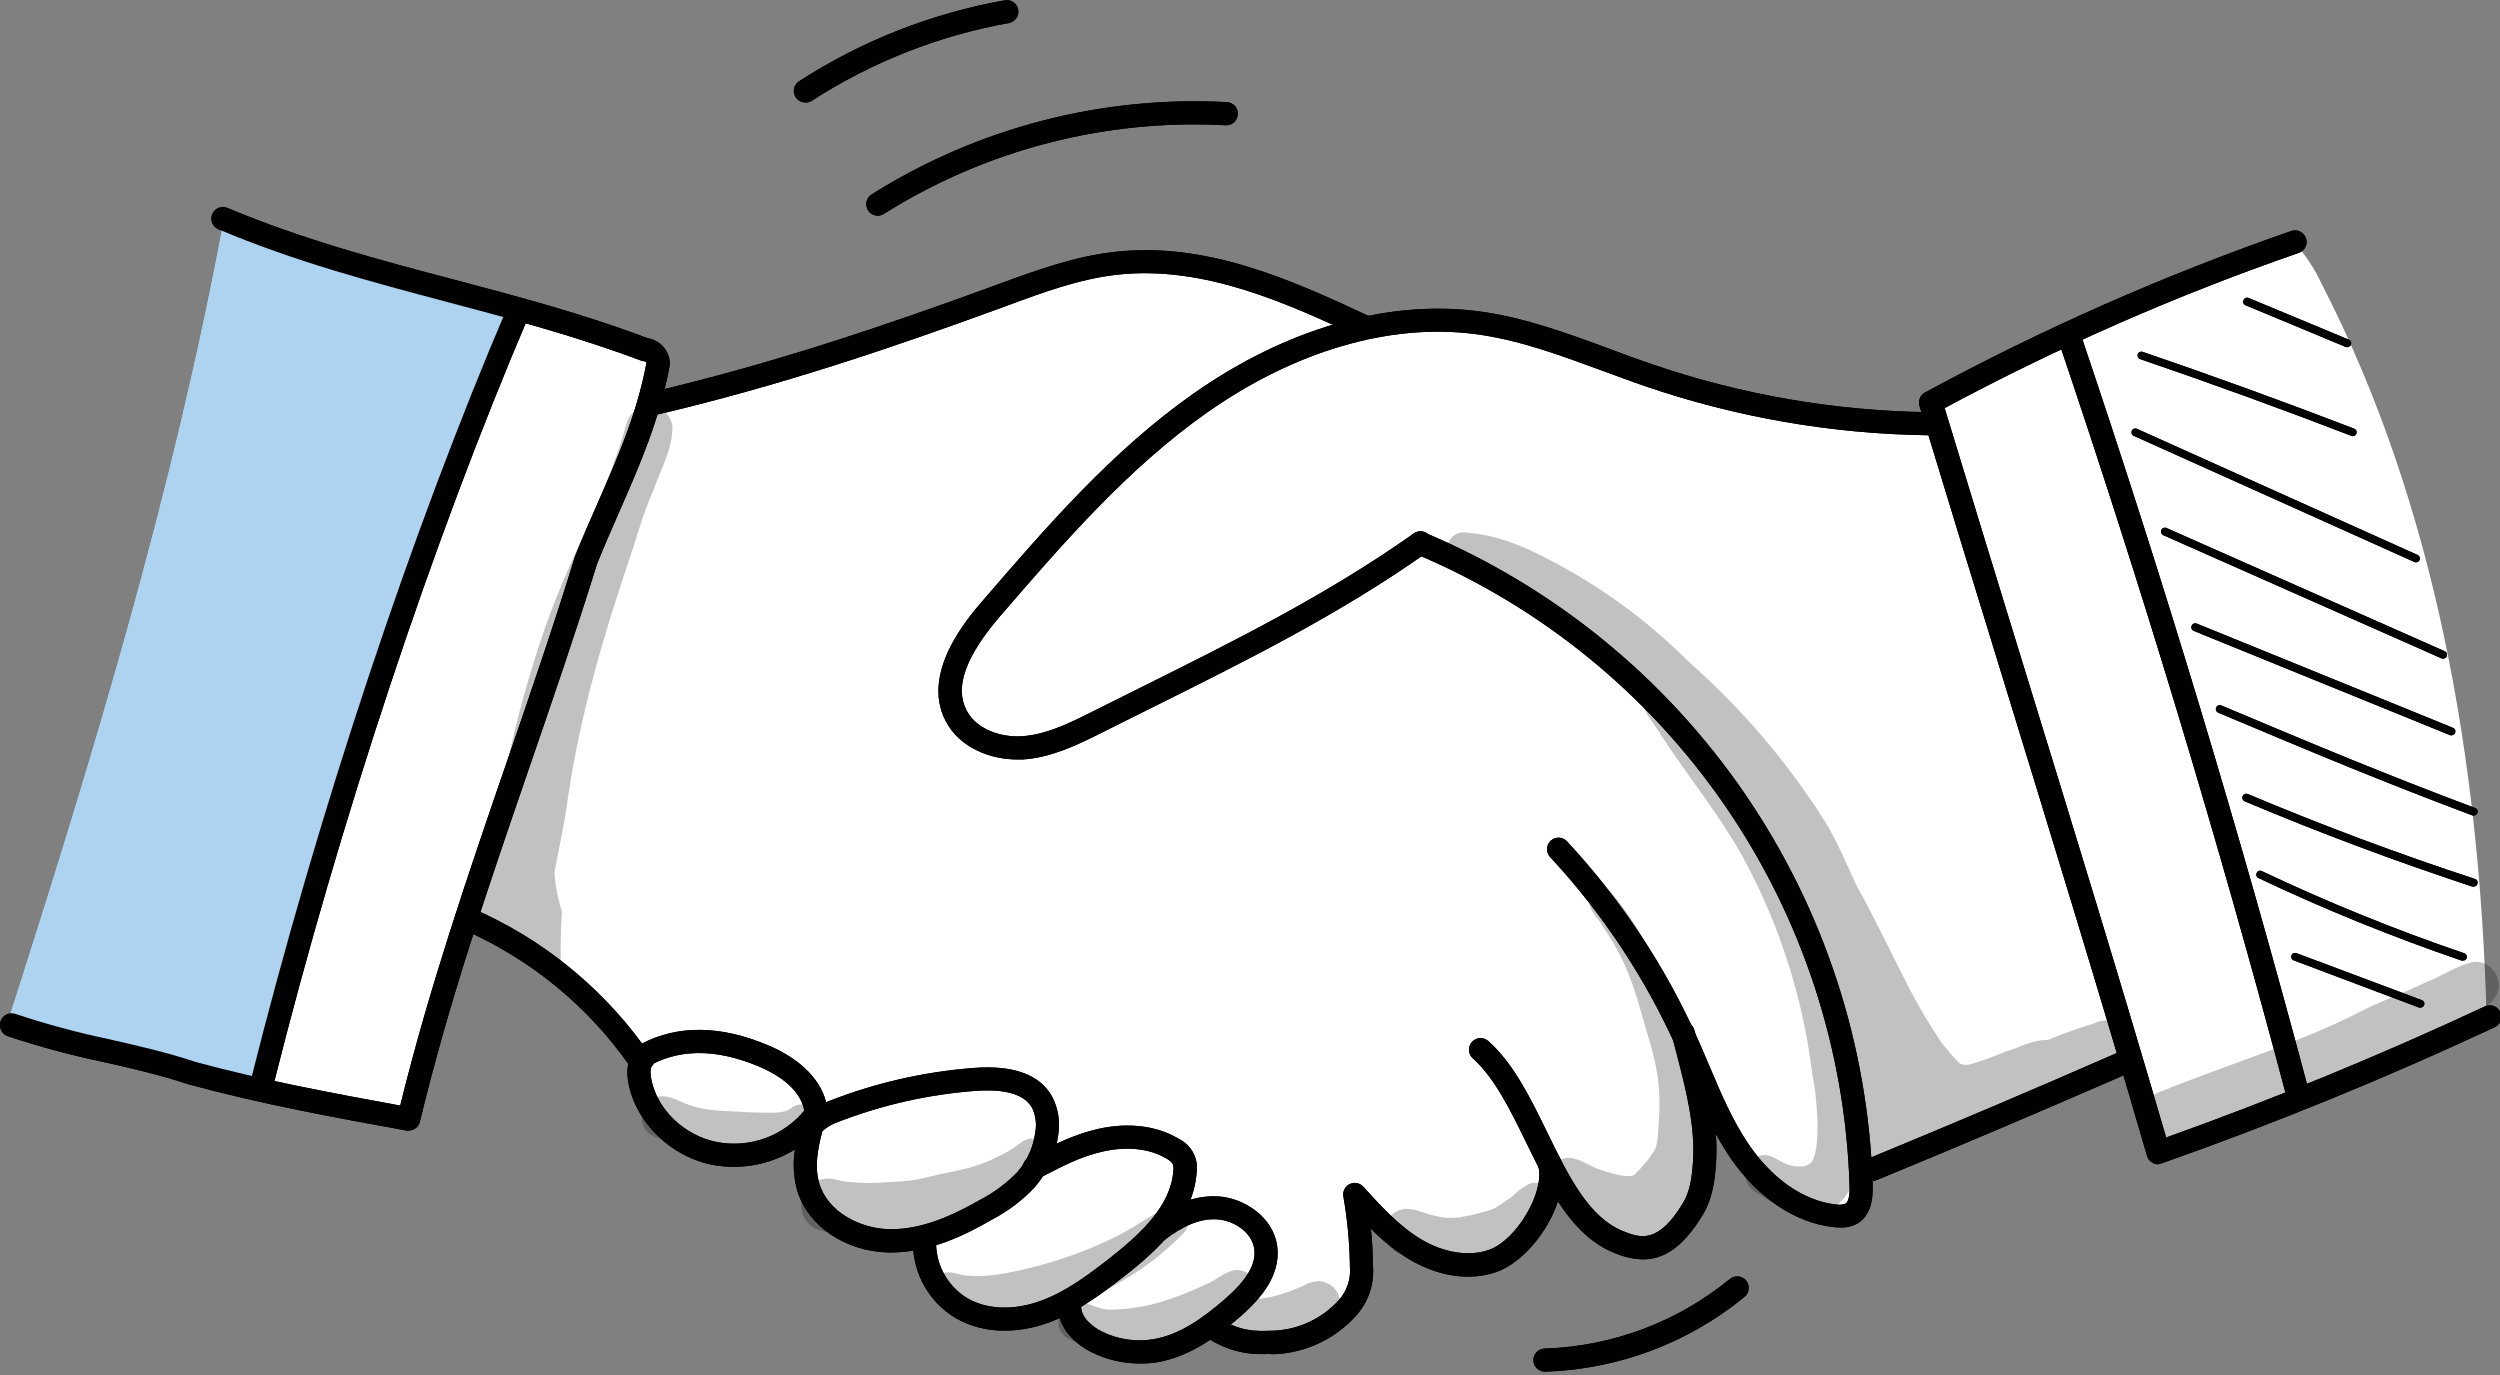 <svg width="480" height="264" viewBox="0 0 480 264" fill="none" xmlns="http://www.w3.org/2000/svg">
<rect x="0" y="0" width="480" height="264" fill="#808080" stroke="none"/>
<g clip-path="url(#clip0_206_3467)">
<path d="M98.72 60.47C81.27 109.23 63.79 158.1 52 209.28C60.992 212.337 70.358 214.153 79.84 214.68C83.433 202.133 87.02 189.583 90.6 177.03C90.239 176.777 89.831 176.6 89.4 176.51C96.56 177.9 103.05 181.79 108.51 186.63C113.97 191.47 118.51 197.24 123.51 203.9C122.98 211 128.18 217.79 134.87 220.22C141.56 222.65 149.26 221.17 155.49 216.98C154.88 220.107 154.88 223.323 155.49 226.45C155.733 227.814 156.167 229.137 156.78 230.38C158.221 232.922 160.41 234.957 163.05 236.21C167.615 238.496 172.802 239.226 177.82 238.29C177.28 244.21 181.74 249.84 187.33 251.9C192.92 253.96 199.24 252.98 205.05 250.8C205.816 252.903 207.011 254.824 208.56 256.44C210.524 258.037 212.934 258.987 215.46 259.16C221.46 259.85 227.66 258.16 233.25 254.81C236.339 256.461 239.778 257.352 243.28 257.409C246.782 257.466 250.248 256.689 253.39 255.14C255.047 254.335 256.55 253.245 257.83 251.92C260.279 249.061 261.664 245.443 261.75 241.68C261.96 237.98 261.33 234.29 261.09 230.5C264.18 234.09 267.42 237.65 271.45 240.13C275.48 242.61 280.45 243.93 285.02 242.69C288.825 241.537 292.067 239.014 294.12 235.61C296.233 232.071 297.423 228.058 297.58 223.94C299.103 226.453 300.773 228.873 302.58 231.19C304.216 233.416 306.186 235.376 308.42 237C310.683 238.631 313.449 239.41 316.23 239.2C320.48 238.72 323.91 235.27 325.61 231.34C327.31 227.41 327.61 223.05 327.81 218.79C327.996 216.305 328.056 213.811 327.99 211.32C330.097 215.604 332.594 219.685 335.45 223.51C338.335 227.346 342.225 230.309 346.69 232.07C347.81 232.46 348.95 232.76 350.09 233.07C351.94 233.54 354.09 233.95 355.63 232.86C356.213 232.364 356.686 231.753 357.02 231.064C357.354 230.375 357.542 229.625 357.57 228.86C357.74 227.34 357.66 225.78 358.57 224.26C375.66 217.83 392.48 210.67 408.77 202.98C410.327 209.004 412.284 214.917 414.63 220.68C426.781 217.857 438.536 213.545 449.63 207.84C459.29 204.15 468.78 200.05 477.41 194.61C476.01 146.32 467.81 97.39 445.72 54.42C444.417 51.621 442.709 49.03 440.65 46.73C416.41 55.176 392.843 65.442 370.15 77.44C370.879 78.588 371.306 79.902 371.39 81.26C347.9 82.92 324.9 75 302.71 67.15C295.66 64.65 288.52 62.15 281.06 61.63C274.44 61.18 267.82 62.33 260.44 62.98C252.57 58.2 243.78 55.17 234.92 52.7C229.56 51.21 224.09 49.91 218.53 49.97C213.431 50.192 208.385 51.104 203.53 52.68C177.22 60.37 152.61 74.57 125.29 77.11C125.51 75.283 125.727 73.447 125.94 71.6C126.167 70.626 126.047 69.604 125.6 68.71C116.72 65.08 107.73 61.46 98.72 60.47Z" fill="white"/>
<path d="M464.73 193.46C464.644 193.474 464.556 193.474 464.47 193.46L440.39 184.39C440.206 184.321 440.056 184.182 439.975 184.003C439.893 183.824 439.886 183.619 439.955 183.435C440.024 183.251 440.163 183.101 440.342 183.02C440.522 182.938 440.726 182.931 440.91 183L465 192.03C465.091 192.063 465.175 192.115 465.247 192.18C465.318 192.246 465.376 192.326 465.417 192.414C465.458 192.502 465.481 192.598 465.485 192.695C465.489 192.792 465.474 192.889 465.44 192.98C465.385 193.123 465.287 193.246 465.16 193.331C465.033 193.417 464.883 193.462 464.73 193.46Z" fill="#010101"/>
<path d="M472.87 184.43C472.791 184.444 472.709 184.444 472.63 184.43C459.339 179.896 446.318 174.607 433.63 168.59C433.542 168.548 433.463 168.489 433.398 168.417C433.333 168.344 433.282 168.259 433.25 168.167C433.217 168.076 433.203 167.978 433.209 167.881C433.214 167.783 433.238 167.688 433.28 167.6C433.322 167.512 433.381 167.433 433.453 167.368C433.526 167.303 433.611 167.252 433.703 167.22C433.794 167.187 433.892 167.173 433.989 167.179C434.087 167.184 434.182 167.208 434.27 167.25C446.915 173.248 459.893 178.517 473.14 183.03C473.326 183.094 473.478 183.228 473.565 183.405C473.651 183.581 473.664 183.784 473.6 183.97C473.543 184.114 473.442 184.237 473.31 184.319C473.179 184.402 473.025 184.441 472.87 184.43Z" fill="#010101"/>
<path d="M474.92 170.23C474.844 170.244 474.766 170.244 474.69 170.23C460 165.38 445.25 159.88 431 153.86C430.906 153.823 430.821 153.767 430.749 153.696C430.678 153.625 430.622 153.54 430.584 153.446C430.547 153.353 430.529 153.252 430.532 153.151C430.534 153.051 430.558 152.951 430.6 152.86C430.638 152.767 430.695 152.683 430.766 152.612C430.837 152.541 430.922 152.486 431.015 152.448C431.109 152.411 431.208 152.393 431.309 152.395C431.409 152.397 431.508 152.419 431.6 152.46C445.84 158.46 460.51 163.95 475.2 168.76C475.292 168.789 475.378 168.837 475.452 168.9C475.526 168.963 475.586 169.04 475.63 169.126C475.674 169.213 475.7 169.307 475.707 169.404C475.714 169.501 475.701 169.598 475.67 169.69C475.625 169.852 475.526 169.993 475.39 170.091C475.253 170.19 475.088 170.238 474.92 170.23Z" fill="#010101"/>
<path d="M474.92 156.6C474.831 156.598 474.743 156.581 474.66 156.55C457.49 150.11 444.21 144.55 425.91 136.84C425.816 136.803 425.731 136.747 425.659 136.676C425.588 136.605 425.532 136.52 425.494 136.426C425.457 136.333 425.439 136.232 425.441 136.131C425.444 136.031 425.468 135.931 425.51 135.84C425.549 135.748 425.606 135.665 425.678 135.595C425.75 135.525 425.835 135.471 425.928 135.434C426.021 135.398 426.121 135.381 426.221 135.383C426.32 135.386 426.419 135.409 426.51 135.45C444.8 143.16 458.07 148.7 475.21 155.13C475.378 155.187 475.519 155.303 475.609 155.455C475.698 155.608 475.731 155.788 475.699 155.962C475.668 156.136 475.575 156.293 475.437 156.405C475.3 156.516 475.127 156.575 474.95 156.57L474.92 156.6Z" fill="#010101"/>
<path d="M470.66 141.2C470.564 141.199 470.468 141.179 470.38 141.14L421.21 121.14C421.116 121.103 421.031 121.047 420.959 120.976C420.887 120.905 420.831 120.821 420.792 120.727C420.754 120.634 420.735 120.534 420.736 120.433C420.738 120.332 420.759 120.232 420.8 120.14C420.837 120.046 420.893 119.961 420.964 119.889C421.035 119.818 421.12 119.762 421.214 119.724C421.307 119.687 421.408 119.669 421.508 119.672C421.609 119.674 421.708 119.698 421.8 119.74L470.97 139.74C471.132 139.803 471.267 139.921 471.351 140.073C471.435 140.225 471.463 140.402 471.429 140.572C471.396 140.743 471.303 140.896 471.168 141.006C471.033 141.115 470.864 141.173 470.69 141.17L470.66 141.2Z" fill="#010101"/>
<path d="M469.07 126.48C468.966 126.482 468.863 126.458 468.77 126.41L415.36 102.76C415.178 102.677 415.035 102.525 414.964 102.338C414.893 102.151 414.899 101.943 414.98 101.76C415.02 101.669 415.078 101.587 415.15 101.518C415.222 101.449 415.307 101.396 415.4 101.36C415.493 101.325 415.593 101.309 415.692 101.312C415.792 101.315 415.89 101.338 415.98 101.38L469.39 125.04C469.547 125.107 469.676 125.227 469.755 125.379C469.834 125.531 469.858 125.706 469.822 125.873C469.787 126.04 469.695 126.19 469.561 126.297C469.428 126.404 469.261 126.462 469.09 126.46L469.07 126.48Z" fill="#010101"/>
<path d="M463.86 107.97C463.756 107.971 463.653 107.947 463.56 107.9L409.67 83.68C409.581 83.64 409.501 83.583 409.435 83.512C409.368 83.441 409.316 83.358 409.282 83.267C409.248 83.176 409.232 83.079 409.235 82.981C409.238 82.884 409.26 82.789 409.3 82.7C409.34 82.611 409.397 82.531 409.468 82.465C409.539 82.398 409.622 82.346 409.713 82.312C409.804 82.278 409.901 82.262 409.998 82.265C410.096 82.268 410.191 82.29 410.28 82.33L464.17 106.55C464.261 106.59 464.343 106.648 464.412 106.72C464.48 106.793 464.533 106.878 464.568 106.971C464.602 107.065 464.618 107.164 464.613 107.263C464.608 107.363 464.583 107.46 464.54 107.55C464.476 107.676 464.379 107.781 464.259 107.855C464.139 107.929 464.001 107.969 463.86 107.97Z" fill="#010101"/>
<path d="M451.75 83.74C451.658 83.743 451.565 83.726 451.48 83.69C438.1 78.54 424.48 73.58 410.9 68.95C410.808 68.918 410.723 68.869 410.65 68.805C410.578 68.741 410.518 68.663 410.475 68.575C410.433 68.488 410.408 68.393 410.401 68.296C410.395 68.199 410.409 68.102 410.44 68.01C410.506 67.826 410.641 67.675 410.817 67.589C410.992 67.503 411.194 67.489 411.38 67.55C424.94 72.19 438.61 77.15 452.01 82.31C452.17 82.372 452.304 82.488 452.388 82.638C452.472 82.788 452.502 82.963 452.471 83.132C452.44 83.302 452.351 83.455 452.22 83.566C452.088 83.677 451.922 83.738 451.75 83.74Z" fill="#010101"/>
<path d="M450.68 66.68C450.58 66.68 450.482 66.66 450.39 66.62L431.16 58.62C431.065 58.584 430.979 58.529 430.907 58.458C430.834 58.387 430.777 58.302 430.74 58.208C430.702 58.114 430.685 58.013 430.688 57.912C430.692 57.811 430.716 57.711 430.76 57.62C430.797 57.526 430.853 57.441 430.924 57.369C430.995 57.298 431.08 57.242 431.174 57.204C431.267 57.167 431.368 57.149 431.469 57.151C431.569 57.154 431.669 57.178 431.76 57.22L450.99 65.22C451.146 65.287 451.274 65.405 451.353 65.555C451.432 65.705 451.457 65.877 451.424 66.043C451.392 66.21 451.303 66.359 451.173 66.468C451.043 66.577 450.879 66.637 450.71 66.64L450.68 66.68Z" fill="#010101"/>
<path d="M42.93 42.5C61.93 48.89 81.16 54.68 99.49 60.16C96.49 72.84 88.76 83.81 83.58 95.76C80.943 102.149 78.673 108.683 76.78 115.33C67.34 146.317 58.297 177.407 49.65 208.6C32.7 202.79 19.54 199.81 1.37 196.6C18.11 144.53 33.21 94.52 42.93 42.5Z" fill="#AED3F0"/>
<g opacity="0.13">
<path d="M401.93 196.54C398.974 197.431 396.067 198.475 393.22 199.67C392.573 199.648 391.925 199.702 391.29 199.83C389.865 200.14 388.477 200.603 387.15 201.21C385.64 201.72 384.22 202.21 382.76 202.83C382.19 203.05 380.44 203.72 379.76 203.88L379.24 204.05C378.81 204.19 378.38 204.33 377.93 204.44H377.15C376.86 204.38 376.58 204.31 376.29 204.22C375.673 203.639 375.095 203.018 374.56 202.36C373.85 201.45 374.65 202.48 374.92 202.83C374.44 202.19 373.92 201.58 373.4 200.99C373.24 200.8 373.12 200.65 373 200.52C372.51 199.83 372.06 199.11 371.61 198.4C369.727 195.529 368.001 192.558 366.44 189.5C363.11 183.04 360.05 176.45 356.5 170.11C354.44 165.79 352.68 161.31 350.1 157.26C342.996 146.106 334.358 136.007 324.44 127.26C317.415 120.205 309.454 114.148 300.78 109.26C294.93 106.02 288.78 102.82 282 102.33C277.25 101.25 276.1 108.33 281 108.63C285.46 108.86 290.23 110.88 295.35 113.83C295.082 114.461 295.015 115.159 295.156 115.829C295.297 116.5 295.641 117.111 296.14 117.58C300.87 121.7 306.33 124.86 311.27 128.72C311.03 128.57 313.78 130.89 314.33 131.47C314.88 132.05 315.47 132.6 316.01 133.19C315.78 133.402 315.597 133.66 315.475 133.948C315.352 134.236 315.293 134.547 315.3 134.86C315.62 136.86 317.92 139.32 318.96 141.23C324.39 149.5 330.76 157.17 335.37 165.94C341.959 178.429 346.216 192.014 347.93 206.03C348.99 211.09 349.58 220.34 347.93 222.98C347.79 223.143 347.64 223.297 347.48 223.44L347.15 223.64L346.52 223.86C346.42 223.86 346.31 223.94 346.21 223.96H346.11C345.66 223.96 345.11 223.96 344.81 223.96L344.31 223.87C342.48 223.4 343.47 223.81 340.71 222.32C336.45 219.92 332.79 226.21 336.95 228.76C347.46 236.32 354.82 233.63 356.9 223.38C357.95 217.2 357.25 210.88 356.16 204.73L357.09 207.52C357.69 211.18 358.2 214.63 358.68 217.72C358.61 217.81 358.53 217.88 358.46 217.98C357.961 218.873 357.823 219.922 358.074 220.914C358.325 221.905 358.946 222.763 359.81 223.31C360.208 223.894 360.778 224.341 361.441 224.588C362.103 224.835 362.826 224.871 363.51 224.69C364.009 224.562 364.469 224.313 364.847 223.964C365.226 223.615 365.512 223.177 365.68 222.69C377.15 218.18 388.54 213.33 399.09 206.92C400.512 205.906 402.041 205.05 403.65 204.37C404.817 203.996 405.856 203.303 406.65 202.37C407.187 202.01 407.652 201.552 408.02 201.02C410 196.86 405.13 194.79 401.93 196.54Z" fill="#010101"/>
</g>
<g opacity="0.13">
<path d="M475.34 184.68C474.743 184.693 474.155 184.825 473.61 185.07C470.95 185.86 468.54 187.56 465.93 188.53C461.28 190.78 459.47 191.2 453.24 194.19C442.53 199.89 424.72 205.47 415.15 209.48C408.85 211.38 411.39 220.7 417.81 219.14C427.81 215.89 437.33 211.2 447.01 207.06C452.12 204.7 461.84 201.21 469.89 197.24C473.65 195.24 478.35 192.94 478.81 191.78C481.17 189.1 478.86 184.58 475.34 184.68Z" fill="#010101"/>
</g>
<g opacity="0.13">
<path d="M120.27 81.4C116.2 96.14 109.01 107.02 103.74 123.25C100.575 132.729 98.082 142.42 96.28 152.25C95.12 156.6 94.28 161 93.28 165.4C92.61 169.29 91.46 173.29 92.17 177.24C92.424 178.122 92.856 178.943 93.439 179.652C94.023 180.361 94.746 180.942 95.563 181.36C96.381 181.778 97.275 182.024 98.191 182.082C99.108 182.141 100.026 182.011 100.89 181.7C103.08 184 105.4 186.18 107.74 188.35V188.05C107.567 183.71 107.613 179.377 107.88 175.05C107.109 172.604 106.626 170.077 106.44 167.52C107.33 162.73 108.44 157.98 109.05 153.13C111.34 137.51 115.77 122.31 120.83 107.38C122.35 102.92 123.53 98.38 125.48 94.05C126.85 90.17 129.11 86.22 129.11 82.05C128.73 77.18 121.45 76.68 120.27 81.4Z" fill="#010101"/>
</g>
<g opacity="0.13">
<path d="M124.88 200.85C124.758 201.325 124.477 201.745 124.084 202.039C123.692 202.333 123.21 202.485 122.72 202.47C123.103 202.702 123.529 202.853 123.973 202.915C124.416 202.977 124.868 202.948 125.3 202.83C125.994 202.633 126.6 202.204 127.017 201.614C127.433 201.025 127.636 200.31 127.59 199.59C126.69 200.02 125.79 200.45 124.88 200.85Z" fill="#010101"/>
</g>
<g opacity="0.13">
<path d="M92.22 177.21C92.15 176.62 92.07 176.04 91.99 175.45C91.987 176.044 92.065 176.636 92.22 177.21Z" fill="#010101"/>
</g>
<g opacity="0.13">
<path d="M151.87 212.81C150.14 213.98 147.81 213.62 143.32 213.55C140.32 213.26 136.52 213.49 133.19 212.42C131 211.92 128.95 210.23 126.65 210.52C122.37 210.9 121.97 217.34 126.12 218.39C129.11 219.592 132.189 220.558 135.33 221.28C137.99 221.9 140.73 222.5 143.44 221.84C146.793 221.061 150.014 219.794 153 218.08C154.21 217.29 155.87 216.65 156.33 215.17C157 212.47 153.81 211.1 151.87 212.81Z" fill="#010101"/>
</g>
<g opacity="0.13">
<path d="M197.38 218.68C195.88 219.18 195.57 219.99 193.24 221.23C188.56 223.77 186.55 224.23 180.31 225.47C174.37 226.99 174.89 226.67 168.31 227.11C166.26 227.183 164.207 227.096 162.17 226.85C160.83 226.62 159.49 226.09 158.17 226.37C152.78 226.9 152.28 234.85 157.49 236.22C170.76 240.08 181.68 236.22 191.09 230.52C193.982 228.901 196.688 226.969 199.16 224.76C200.48 223.28 200.81 223.54 201.1 221.51C201.088 221.062 200.975 220.622 200.771 220.223C200.566 219.824 200.274 219.476 199.918 219.204C199.561 218.933 199.147 218.745 198.708 218.654C198.269 218.563 197.815 218.572 197.38 218.68Z" fill="#010101"/>
</g>
<g opacity="0.13">
<path d="M253.09 245.98C250.31 246.37 251 246.72 249.53 247.17C247.755 247.956 245.91 248.576 244.02 249.02C241.16 249.52 241.25 249.5 240.5 249.58C240.774 249.221 240.969 248.809 241.073 248.369C241.176 247.93 241.186 247.473 241.1 247.03C240.99 246.145 240.56 245.331 239.892 244.742C239.223 244.152 238.361 243.828 237.47 243.83C235.29 243.96 233.64 245.76 231.65 246.54C228.776 247.925 225.801 249.089 222.75 250.02C219.533 250.958 216.201 251.443 212.85 251.46C210.95 251.4 209.09 250.17 207.35 249.96C210.832 248.541 214.179 246.81 217.35 244.79C220.944 242.535 224.249 239.848 227.19 236.79C227.482 236.521 227.718 236.197 227.885 235.836C228.052 235.476 228.147 235.086 228.163 234.689C228.179 234.292 228.117 233.895 227.98 233.522C227.843 233.15 227.634 232.807 227.365 232.515C227.096 232.223 226.772 231.986 226.411 231.82C226.051 231.653 225.661 231.558 225.264 231.542C224.867 231.526 224.47 231.588 224.098 231.725C223.725 231.862 223.382 232.071 223.09 232.34C223.29 232.19 223.8 231.8 223.49 232C222.01 232.92 220.49 233.84 219.01 234.72C210.34 240.3 198.91 243.56 191.47 244.72C189.717 244.988 187.939 245.062 186.17 244.94H185.88H185.68C184.34 244.81 183.02 244.15 181.68 244.32C178.48 244.6 178.17 249.42 181.28 250.21C184.05 251.29 186.941 252.028 189.89 252.41C193.031 252.607 196.184 252.452 199.29 251.95C200.962 251.808 202.616 251.506 204.23 251.05C202.72 252.7 202.77 255.76 205.02 256.96C213.1 261.04 221.8 260.2 229.85 256.55C231.32 255.967 232.741 255.268 234.1 254.46C234.089 255.715 234.577 256.924 235.456 257.82C236.336 258.716 237.535 259.227 238.79 259.24C243.79 258.6 249.25 258.31 253.51 255.24C254.77 254.24 256.43 253.44 256.98 251.86C257.25 251.217 257.357 250.518 257.291 249.823C257.226 249.129 256.991 248.462 256.606 247.88C256.222 247.299 255.699 246.821 255.086 246.49C254.473 246.158 253.787 245.983 253.09 245.98Z" fill="#010101"/>
</g>
<g opacity="0.13">
<path d="M293.81 227.22C290.71 228.8 291.46 229.1 289.46 230.35C286.46 232.42 286.88 232.18 282.56 233.29C279.02 233.89 281.16 233.77 278.11 233.82C277.75 233.82 277.4 233.82 277.04 233.75C276.68 233.68 276.16 233.59 275.8 233.49C273.23 233.08 270.51 231.16 267.99 232.69C264.67 234.48 265.37 239.88 269.05 240.77C272.43 241.77 275.91 242.77 279.46 242.52C283.731 242.164 287.84 240.726 291.4 238.34C293.098 237.117 294.73 235.805 296.29 234.41C297.42 233.49 298.55 232.35 298.49 230.78C298.481 230.214 298.343 229.657 298.088 229.152C297.832 228.647 297.465 228.206 297.015 227.863C296.564 227.52 296.042 227.284 295.486 227.173C294.931 227.062 294.358 227.078 293.81 227.22Z" fill="#010101"/>
</g>
<g opacity="0.13">
<path d="M328.81 214.97C328.82 214.035 328.523 213.123 327.965 212.374C327.407 211.624 326.618 211.078 325.72 210.82H325.43C325.43 207.33 325.5 203.82 324.63 200.4C323.34 195.08 320.44 190.4 318.05 185.55C315.895 180.37 312.939 175.562 309.29 171.3C308.91 171.013 308.458 170.836 307.985 170.79C307.511 170.743 307.034 170.827 306.605 171.034C306.176 171.24 305.812 171.561 305.554 171.961C305.295 172.361 305.152 172.824 305.14 173.3C305.28 175.07 306.89 176.3 307.7 177.82C312.24 184.44 313.77 189.39 315.94 197.32C318.58 205.65 319.06 209.68 318.28 218.32V218.58C318.21 218.97 318.13 219.36 318.05 219.75C317.992 220.031 317.915 220.309 317.82 220.58C317.39 221.29 316.92 221.98 316.44 222.66C315.644 223.644 314.796 224.586 313.9 225.48C313.75 225.58 313.59 225.67 313.45 225.75C312.07 225.88 311.05 225.83 307.4 224.64C306.4 224.25 306.15 224.13 307.3 224.64C305.46 224 303.79 222.72 301.87 222.38C297.55 221.6 295.44 227.84 299.26 229.96C300.6 230.64 302.08 231.31 303.38 231.88C303.505 232.603 303.787 233.289 304.207 233.891C304.627 234.492 305.174 234.994 305.81 235.36C306.13 235.54 306.46 235.67 306.81 235.82C306.87 236.756 307.227 237.649 307.83 238.369C308.432 239.088 309.249 239.596 310.16 239.82C311.978 240.474 313.928 240.673 315.84 240.4C316.584 240.213 317.308 239.952 318 239.62C319.91 238.79 321.9 237.62 322.73 235.71C323.168 234.82 323.243 233.795 322.94 232.85C323.655 232.106 324.093 231.139 324.18 230.11C326.073 227.609 327.434 224.747 328.18 221.7C328.606 219.599 328.844 217.464 328.89 215.32C328.895 215.243 328.895 215.167 328.89 215.09V215.01L328.81 214.97Z" fill="#010101"/>
</g>
<path d="M78.46 217.07C78.327 217.085 78.193 217.085 78.06 217.07C64.36 214.58 50.2 212.01 36.22 208.2C30.81 206.4 25.59 205.2 20.07 203.95C13.785 202.645 7.581 200.976 1.49 198.95C1.21 198.851 0.952 198.697 0.73 198.499C0.509 198.3 0.33 198.059 0.201 197.791C0.073 197.522 -0.001 197.231 -0.016 196.935C-0.032 196.638 0.011 196.34 0.11 196.06C0.209 195.78 0.363 195.522 0.561 195.3C0.76 195.079 1.001 194.9 1.269 194.771C1.538 194.643 1.829 194.569 2.126 194.554C2.423 194.538 2.72 194.581 3 194.68C8.931 196.655 14.971 198.285 21.09 199.56C26.48 200.79 32.09 202.06 37.55 203.89C50.55 207.43 63.87 209.89 76.84 212.27C82.39 189.68 90 167.52 97.37 146.11C101.75 133.38 106.28 120.22 110.37 106.91L110.43 106.75C111.81 103.3 113.3 99.91 114.74 96.63C118.63 87.76 122.31 79.38 124.13 69.63C124.048 69.517 123.938 69.427 123.81 69.37C123.554 69.368 123.3 69.321 123.06 69.23C111 64.68 98.29 61.27 86 58.02C71.5 54.18 56.5 50.2 41.94 44.02C41.671 43.907 41.426 43.742 41.221 43.535C41.016 43.328 40.853 43.082 40.742 42.812C40.632 42.541 40.576 42.252 40.577 41.96C40.578 41.668 40.637 41.379 40.75 41.11C40.863 40.841 41.028 40.596 41.235 40.391C41.443 40.185 41.688 40.023 41.959 39.912C42.229 39.802 42.518 39.746 42.81 39.747C43.102 39.748 43.391 39.807 43.66 39.92C57.94 45.92 72.78 49.92 87.14 53.68C99.41 56.93 112.14 60.3 124.35 64.94C125.497 65.111 126.55 65.675 127.327 66.536C128.104 67.397 128.558 68.501 128.61 69.66C128.62 69.79 128.62 69.92 128.61 70.05C126.72 80.44 122.72 89.55 118.85 98.37C117.44 101.59 115.98 104.91 114.64 108.26C110.49 121.61 105.96 134.77 101.58 147.5C93.68 170.5 86.22 192.16 80.63 215.32C80.521 215.815 80.247 216.258 79.852 216.576C79.458 216.894 78.967 217.068 78.46 217.07Z" fill="#010101"/>
<path d="M50.35 209.99C50.168 209.991 49.986 209.968 49.81 209.92C49.527 209.85 49.261 209.725 49.027 209.551C48.793 209.378 48.595 209.16 48.446 208.91C48.296 208.66 48.197 208.383 48.155 208.094C48.113 207.806 48.128 207.512 48.2 207.23C60.96 156.34 78.92 102.23 97.48 58.83C97.718 58.298 98.156 57.881 98.699 57.669C99.241 57.457 99.846 57.467 100.382 57.696C100.917 57.926 101.341 58.357 101.562 58.897C101.782 59.436 101.781 60.041 101.56 60.58C83.09 103.79 65.21 157.68 52.5 208.31C52.381 208.79 52.105 209.217 51.715 209.521C51.325 209.826 50.845 209.991 50.35 209.99Z" fill="#010101"/>
<path d="M414.35 223.54C414.001 223.541 413.657 223.455 413.35 223.29C413.081 223.153 412.843 222.963 412.65 222.731C412.458 222.499 412.315 222.23 412.23 221.94C403.41 191.6 394.08 161.28 384.23 129.19C379.11 112.55 373.82 95.35 368.54 77.94C368.392 77.451 368.417 76.926 368.612 76.454C368.807 75.981 369.16 75.591 369.61 75.35C392.166 63.124 415.68 52.756 439.92 44.35C440.196 44.255 440.488 44.215 440.779 44.232C441.07 44.25 441.355 44.325 441.617 44.452C441.88 44.58 442.114 44.758 442.308 44.977C442.501 45.195 442.65 45.449 442.745 45.725C442.84 46.001 442.88 46.293 442.863 46.584C442.845 46.875 442.77 47.16 442.643 47.422C442.515 47.685 442.337 47.919 442.118 48.113C441.9 48.306 441.646 48.455 441.37 48.55C417.948 56.663 395.21 66.628 373.37 78.35C378.47 95.16 383.58 111.76 388.52 127.84C398.16 159.16 407.27 188.78 415.9 218.4C436.55 211.01 457.07 202.58 476.9 193.32C477.166 193.162 477.462 193.062 477.77 193.025C478.077 192.989 478.388 193.017 478.684 193.108C478.98 193.199 479.253 193.351 479.487 193.553C479.72 193.756 479.909 194.006 480.041 194.286C480.172 194.566 480.244 194.87 480.251 195.179C480.258 195.489 480.2 195.796 480.082 196.082C479.963 196.367 479.786 196.625 479.562 196.838C479.338 197.052 479.071 197.216 478.78 197.32C458.09 206.98 436.68 215.73 415.15 223.32C414.901 223.446 414.629 223.521 414.35 223.54Z" fill="#010101"/>
<path d="M441.07 211.92C440.581 211.92 440.106 211.759 439.718 211.46C439.331 211.162 439.054 210.743 438.93 210.27C426 161.53 411.19 112.58 395 64.79C394.81 64.232 394.85 63.621 395.111 63.092C395.372 62.563 395.832 62.16 396.39 61.97C396.948 61.78 397.559 61.82 398.088 62.081C398.617 62.342 399.02 62.802 399.21 63.36C415.42 111.25 430.21 160.29 443.21 209.13C443.3 209.459 443.312 209.805 443.245 210.139C443.179 210.474 443.036 210.789 442.828 211.059C442.62 211.329 442.352 211.548 442.045 211.697C441.738 211.846 441.401 211.923 441.06 211.92H441.07Z" fill="#010101"/>
<path d="M195.31 145.82C190.2 145.82 184.22 143.6 181.55 138.41C176.77 129.14 185.75 118.73 188.7 115.31C200.88 101.19 213.48 86.58 229.16 75.56C246.84 63.14 266.16 57.56 283.55 59.72C292.45 60.85 300.91 63.98 309.1 67.01C311.74 68.01 314.47 69.01 317.16 69.92C334.207 75.762 352.071 78.87 370.09 79.13C370.679 79.13 371.243 79.364 371.66 79.78C372.076 80.197 372.31 80.761 372.31 81.35C372.31 81.939 372.076 82.504 371.66 82.92C371.243 83.336 370.679 83.57 370.09 83.57C351.602 83.305 333.271 80.115 315.78 74.12C313.04 73.18 310.28 72.12 307.62 71.17C299.62 68.23 291.44 65.17 283.05 64.12C266.75 62.05 248.54 67.41 231.78 79.19C216.55 89.9 204.13 104.29 192.12 118.19C185.41 125.97 183.26 131.91 185.56 136.36C187.49 140.13 192.28 141.59 196.13 141.36C200.55 141.09 204.71 139.16 209.31 136.85C212.37 135.31 215.423 133.787 218.47 132.28C237.14 122.99 254.78 114.21 271.47 102.41C271.708 102.242 271.977 102.122 272.262 102.058C272.547 101.994 272.841 101.987 273.128 102.037C273.416 102.086 273.691 102.192 273.937 102.348C274.184 102.504 274.397 102.707 274.565 102.945C274.733 103.183 274.853 103.452 274.917 103.737C274.981 104.022 274.988 104.316 274.939 104.603C274.889 104.891 274.783 105.166 274.627 105.412C274.471 105.659 274.268 105.872 274.03 106.04C257.03 118.04 239.23 126.88 220.4 136.25C217.4 137.76 214.31 139.25 211.25 140.82C206.4 143.26 201.61 145.48 196.35 145.82C196 145.81 195.66 145.82 195.31 145.82Z" fill="#010101"/>
<path d="M359.51 226.74C358.993 226.743 358.492 226.565 358.092 226.238C357.692 225.911 357.419 225.455 357.319 224.948C357.22 224.44 357.3 223.915 357.547 223.46C357.793 223.006 358.191 222.653 358.67 222.46C374.67 215.88 390.75 209.04 406.57 202.12C407.11 201.884 407.721 201.872 408.27 202.087C408.818 202.301 409.259 202.725 409.495 203.265C409.731 203.805 409.743 204.416 409.528 204.965C409.314 205.513 408.89 205.954 408.35 206.19C392.49 213.12 376.35 219.98 360.35 226.57C360.083 226.678 359.798 226.735 359.51 226.74Z" fill="#010101"/>
<path d="M353.32 235.68C352.889 235.676 352.458 235.649 352.03 235.6C344.66 234.81 337.41 229.92 332.14 222.18C328.76 217.18 326.42 211.7 324.14 206.35C323.43 204.67 322.71 202.98 321.97 201.35C315.956 187.888 307.774 175.503 297.75 164.69C297.522 164.483 297.34 164.231 297.215 163.949C297.09 163.668 297.024 163.364 297.023 163.056C297.022 162.748 297.085 162.443 297.208 162.161C297.331 161.878 297.511 161.625 297.737 161.416C297.964 161.207 298.231 161.048 298.522 160.948C298.813 160.848 299.122 160.809 299.429 160.835C299.736 160.861 300.034 160.95 300.304 161.097C300.575 161.244 300.812 161.446 301 161.69C311.349 172.861 319.795 185.654 326 199.56C326.76 201.25 327.48 202.97 328.21 204.68C330.49 210.07 332.64 215.15 335.77 219.74C340.3 226.41 346.39 230.6 352.47 231.25C353.1 231.367 353.749 231.311 354.35 231.09C354.91 230.74 355.17 229.57 355.11 227.63C354.301 201.565 346.023 176.28 331.262 154.782C316.5 133.284 295.876 116.477 271.84 106.36C271.561 106.255 271.306 106.094 271.09 105.888C270.874 105.681 270.702 105.434 270.584 105.16C270.467 104.885 270.405 104.59 270.404 104.292C270.403 103.993 270.462 103.698 270.578 103.423C270.693 103.147 270.863 102.898 271.078 102.691C271.292 102.483 271.545 102.32 271.824 102.212C272.102 102.105 272.4 102.054 272.698 102.064C272.996 102.074 273.289 102.144 273.56 102.27C298.378 112.72 319.674 130.074 334.919 152.271C350.164 174.468 358.716 200.575 359.56 227.49C359.56 228.98 359.73 232.95 356.74 234.85C355.7 235.442 354.515 235.729 353.32 235.68Z" fill="#010101"/>
<path d="M242.43 259.98C238.327 260.071 234.313 258.782 231.03 256.32C230.554 255.973 230.235 255.45 230.144 254.868C230.053 254.286 230.198 253.691 230.545 253.215C230.892 252.739 231.415 252.42 231.997 252.329C232.579 252.238 233.174 252.383 233.65 252.73C237.79 255.73 241.26 255.62 244.33 255.49H244.65C249.371 255.256 253.81 253.168 257 249.68C257.794 248.813 258.399 247.79 258.774 246.676C259.15 245.561 259.288 244.381 259.18 243.21C259.18 243.11 259.18 243.01 259.18 242.91C259.104 238.474 258.683 234.051 257.92 229.68C257.847 229.208 257.928 228.725 258.151 228.302C258.374 227.88 258.727 227.541 259.159 227.335C259.59 227.13 260.076 227.069 260.545 227.162C261.013 227.254 261.44 227.496 261.76 227.85C265.12 231.56 268.6 235.4 272.84 237.94C277.27 240.58 282.17 241.33 285.97 239.94C291.2 238.03 296.56 228.94 295.38 224.01C295.286 223.718 295.253 223.409 295.285 223.103C295.316 222.798 295.41 222.502 295.562 222.235C295.713 221.968 295.918 221.735 296.164 221.551C296.411 221.367 296.692 221.236 296.991 221.167C297.291 221.097 297.601 221.091 297.903 221.148C298.205 221.204 298.492 221.323 298.745 221.496C298.999 221.669 299.214 221.893 299.376 222.154C299.539 222.415 299.646 222.706 299.69 223.01C301.56 230.77 294.29 241.67 287.5 244.15C282.38 246.02 276.21 245.15 270.57 241.79C267.893 240.14 265.425 238.173 263.22 235.93C263.44 238.14 263.59 240.47 263.59 242.81C263.769 244.572 263.577 246.351 263.025 248.034C262.474 249.717 261.577 251.266 260.39 252.58C258.419 254.788 256.028 256.581 253.356 257.855C250.685 259.129 247.786 259.858 244.83 260H244.51C243.88 259.95 243.18 259.98 242.43 259.98Z" fill="#010101"/>
<path d="M315.47 241.8C313.661 241.751 311.877 241.365 310.21 240.66C301.82 237.41 297.37 228.26 293.06 219.42C290.06 213.29 286.99 206.95 282.77 203.2C282.553 203.003 282.376 202.765 282.251 202.5C282.125 202.235 282.053 201.948 282.039 201.655C282.025 201.362 282.068 201.069 282.167 200.793C282.266 200.516 282.418 200.262 282.615 200.045C282.812 199.828 283.05 199.651 283.315 199.526C283.58 199.4 283.867 199.328 284.16 199.314C284.453 199.3 284.746 199.343 285.022 199.442C285.299 199.541 285.553 199.693 285.77 199.89C290.63 204.22 293.92 210.96 297.09 217.47C301.21 225.92 305.09 233.9 311.86 236.47C314.76 237.6 318.38 239 323.19 230.88C324.51 228.66 324.86 225.88 325.05 223.16C325.53 216.23 323.67 209.09 321.87 202.16C321.6 201.1 321.32 200.05 321.06 199C320.974 198.713 320.947 198.412 320.981 198.114C321.015 197.817 321.108 197.529 321.256 197.268C321.404 197.008 321.602 196.78 321.841 196.598C322.079 196.417 322.351 196.285 322.641 196.212C322.932 196.138 323.234 196.124 323.53 196.17C323.826 196.217 324.109 196.322 324.363 196.481C324.617 196.639 324.836 196.848 325.008 197.094C325.179 197.339 325.299 197.617 325.36 197.91L326.17 201.04C328.06 208.29 330.01 215.79 329.47 223.43C329.25 226.68 328.8 230.09 327.01 233.11C323 239.84 319.11 241.8 315.47 241.8Z" fill="#010101"/>
<path d="M171.12 240.47H170.54C162.23 240.28 155.03 235.33 153.03 228.47C152.346 225.938 152.21 223.289 152.63 220.7C147.986 223.563 142.456 224.63 137.08 223.7C128.83 222.22 121.9 215.45 120.6 207.6C120.06 204.36 121.08 202.55 122.04 201.6C122.466 201.223 123.02 201.025 123.588 201.044C124.156 201.064 124.694 201.301 125.093 201.706C125.492 202.111 125.72 202.653 125.73 203.221C125.741 203.79 125.533 204.34 125.15 204.76C124.95 204.96 124.78 205.63 124.98 206.85C125.98 212.91 131.4 218.15 137.86 219.31C140.958 219.867 144.149 219.576 147.096 218.469C150.042 217.362 152.635 215.479 154.6 213.02C154.894 212.634 155.306 212.354 155.773 212.223C156.24 212.091 156.737 212.115 157.19 212.29C157.837 211.947 158.505 211.647 159.19 211.39C168.059 207.919 177.394 205.782 186.89 205.05C194.53 204.45 199.62 206.3 202 210.53C203.183 212.797 203.597 215.387 203.18 217.91C202.701 221.611 201.143 225.089 198.7 227.91C196.315 230.45 193.519 232.57 190.43 234.18C185.32 237.14 178.52 240.47 171.12 240.47ZM157.9 217.17C156.9 220.92 156.41 224.17 157.29 227.17C158.92 232.8 165.29 235.88 170.64 236C177.17 236.17 183.48 233.05 188.25 230.33C190.898 228.953 193.303 227.152 195.37 225C197.236 222.833 198.425 220.166 198.79 217.33C199.062 215.751 198.839 214.127 198.15 212.68C196.33 209.45 191.22 209.14 187.25 209.45C178.195 210.135 169.292 212.157 160.83 215.45C159.748 215.822 158.752 216.407 157.9 217.17Z" fill="#010101"/>
<path d="M192.89 255.48C189.572 255.527 186.302 254.684 183.42 253.04C180.746 251.426 178.574 249.1 177.148 246.322C175.721 243.544 175.095 240.423 175.34 237.31C175.403 236.727 175.691 236.192 176.144 235.818C176.596 235.445 177.176 235.262 177.76 235.31C178.344 235.366 178.883 235.651 179.257 236.102C179.632 236.554 179.813 237.136 179.76 237.72C179.595 239.993 180.059 242.268 181.099 244.296C182.14 246.324 183.717 248.028 185.66 249.22C189.42 251.44 194.54 251.65 199.66 249.82C204.5 248.09 208.73 244.96 213 241.62C219.07 236.87 224.76 231.55 225.28 224.84C225.347 224.402 225.316 223.955 225.19 223.53C224.889 223.059 224.463 222.682 223.96 222.44C220.75 220.52 216.41 220.04 211.75 221.09C207.63 222.02 204.26 223.76 200.37 225.78L199.71 226.12C199.448 226.278 199.157 226.381 198.854 226.421C198.551 226.461 198.243 226.439 197.95 226.354C197.656 226.27 197.383 226.126 197.147 225.932C196.912 225.737 196.719 225.496 196.581 225.223C196.443 224.95 196.362 224.652 196.345 224.347C196.327 224.042 196.373 223.737 196.479 223.45C196.585 223.164 196.749 222.902 196.961 222.682C197.173 222.461 197.428 222.287 197.71 222.17L198.37 221.83C202.37 219.77 206.14 217.83 210.81 216.76C216.59 215.45 222.09 216.12 226.28 218.63C227.486 219.205 228.475 220.154 229.1 221.336C229.726 222.517 229.953 223.869 229.75 225.19C229.1 233.61 222.65 239.74 215.75 245.12C211.37 248.55 206.64 252.06 201.16 254C198.508 254.962 195.711 255.463 192.89 255.48Z" fill="#010101"/>
<path d="M218.8 261.79C215.616 261.791 212.475 261.059 209.62 259.65C206.32 258.01 202.89 254.73 203.16 250.44C203.21 249.862 203.484 249.327 203.923 248.948C204.363 248.57 204.933 248.378 205.512 248.415C206.091 248.452 206.632 248.713 207.021 249.144C207.409 249.575 207.613 250.14 207.59 250.72C207.45 252.84 209.66 254.72 211.59 255.67C214.642 257.179 218.092 257.69 221.45 257.13C226.75 256.23 231.32 252.77 235.1 249.5C239.36 245.81 241.18 242.76 240.83 239.89C240.43 236.54 236.78 234.28 233.63 234.11C230.48 233.94 227.22 235.24 223.42 238.21C223.191 238.397 222.927 238.537 222.643 238.621C222.359 238.705 222.062 238.731 221.768 238.698C221.474 238.665 221.189 238.574 220.931 238.429C220.672 238.285 220.446 238.09 220.264 237.857C220.082 237.624 219.948 237.356 219.871 237.071C219.794 236.785 219.775 236.487 219.814 236.194C219.854 235.901 219.952 235.618 220.102 235.363C220.253 235.109 220.453 234.886 220.69 234.71C223.64 232.4 228.23 229.36 233.87 229.71C238.87 229.99 244.55 233.71 245.24 239.39C245.95 245.26 241.45 249.91 238 252.9C234 256.35 228.61 260.46 222.2 261.55C221.075 261.725 219.938 261.805 218.8 261.79Z" fill="#010101"/>
<path d="M156.62 215.12C156.097 215.119 155.591 214.934 155.191 214.597C154.791 214.261 154.521 213.795 154.43 213.28C153.65 208.74 148.66 206.01 145.75 204.78C137.26 201.21 129.89 201.32 123.83 205.13C123.351 205.438 122.772 205.55 122.214 205.442C121.655 205.334 121.159 205.014 120.83 204.55C112.895 193.23 102.026 184.287 89.39 178.68C89.115 178.569 88.864 178.405 88.653 178.196C88.443 177.986 88.276 177.737 88.163 177.463C88.051 177.188 87.994 176.894 87.998 176.597C88.001 176.3 88.063 176.007 88.182 175.735C88.3 175.462 88.472 175.217 88.687 175.012C88.902 174.807 89.156 174.648 89.433 174.543C89.711 174.438 90.007 174.39 90.303 174.402C90.6 174.413 90.891 174.484 91.16 174.61C103.925 180.243 114.994 189.117 123.27 200.35C130.27 196.75 138.37 196.86 147.48 200.7C153.93 203.42 157.96 207.62 158.81 212.53C158.86 212.818 158.853 213.112 158.79 213.397C158.726 213.682 158.606 213.952 158.438 214.191C158.27 214.429 158.056 214.632 157.81 214.789C157.563 214.945 157.288 215.05 157 215.1L156.62 215.12Z" fill="#010101"/>
<path d="M124.54 79.91C123.997 79.907 123.474 79.705 123.07 79.342C122.666 78.98 122.408 78.481 122.347 77.942C122.285 77.402 122.424 76.859 122.736 76.414C123.048 75.97 123.512 75.655 124.04 75.53C148.59 69.85 171.18 62.05 190.04 55.17L191.72 54.55C198.89 51.93 206.3 49.21 214.1 48.35C232.1 46.35 248.69 54.1 263.33 60.92C263.805 61.201 264.158 61.65 264.32 62.178C264.483 62.705 264.442 63.275 264.208 63.774C263.973 64.274 263.56 64.668 263.05 64.88C262.54 65.092 261.97 65.106 261.45 64.92C247.34 58.34 231.34 50.92 214.59 52.73C207.32 53.53 200.17 56.16 193.25 58.73L191.56 59.35C172.56 66.28 149.84 74.14 125.05 79.87C124.882 79.899 124.711 79.912 124.54 79.91Z" fill="#010101"/>
<path d="M168.55 41.42C168.068 41.422 167.598 41.267 167.211 40.978C166.825 40.689 166.543 40.282 166.409 39.819C166.274 39.356 166.294 38.861 166.466 38.41C166.638 37.959 166.951 37.577 167.36 37.32C187.725 24.512 211.557 18.325 235.58 19.61C236.169 19.643 236.72 19.909 237.113 20.349C237.506 20.788 237.708 21.366 237.675 21.955C237.642 22.544 237.376 23.095 236.936 23.488C236.497 23.881 235.919 24.083 235.33 24.05C212.231 22.796 189.312 28.735 169.73 41.05C169.381 41.286 168.971 41.414 168.55 41.42Z" fill="#010101"/>
<path d="M154.63 19.68C154.152 19.68 153.686 19.525 153.303 19.238C152.92 18.952 152.64 18.55 152.504 18.091C152.368 17.633 152.383 17.142 152.548 16.694C152.714 16.245 153.019 15.861 153.42 15.6C165.444 7.827 178.901 2.536 193 0.04C193.57 -0.04 194.148 0.104 194.614 0.442C195.079 0.781 195.395 1.287 195.495 1.853C195.595 2.42 195.471 3.003 195.149 3.48C194.827 3.957 194.333 4.291 193.77 4.41C180.23 6.827 167.31 11.927 155.77 19.41C155.422 19.604 155.028 19.698 154.63 19.68Z" fill="#010101"/>
<path d="M296.66 263.36C296.071 263.369 295.503 263.144 295.08 262.735C294.657 262.325 294.414 261.764 294.405 261.175C294.396 260.586 294.621 260.018 295.03 259.595C295.44 259.172 296.001 258.929 296.59 258.92C309.582 258.497 322.072 253.805 332.13 245.57C332.355 245.385 332.615 245.246 332.894 245.161C333.173 245.076 333.465 245.047 333.756 245.075C334.046 245.104 334.328 245.189 334.585 245.326C334.842 245.463 335.07 245.65 335.255 245.875C335.44 246.1 335.579 246.36 335.664 246.639C335.749 246.918 335.778 247.211 335.75 247.501C335.721 247.791 335.636 248.073 335.499 248.33C335.362 248.587 335.175 248.815 334.95 249C324.134 257.857 310.702 262.904 296.73 263.36H296.66Z" fill="#010101"/>
<path d="M464.73 193.46C464.644 193.474 464.556 193.474 464.47 193.46L440.39 184.39C440.206 184.321 440.056 184.182 439.975 184.003C439.893 183.824 439.886 183.619 439.955 183.435C440.024 183.251 440.163 183.101 440.342 183.02C440.522 182.938 440.726 182.931 440.91 183L465 192.03C465.091 192.063 465.175 192.115 465.247 192.18C465.318 192.246 465.376 192.326 465.417 192.414C465.458 192.502 465.481 192.598 465.485 192.695C465.489 192.792 465.474 192.889 465.44 192.98C465.385 193.123 465.287 193.246 465.16 193.331C465.033 193.417 464.883 193.462 464.73 193.46Z" fill="#010101"/>
<path d="M472.87 184.43C472.791 184.444 472.709 184.444 472.63 184.43C459.339 179.896 446.318 174.607 433.63 168.59C433.542 168.548 433.463 168.489 433.398 168.417C433.333 168.344 433.282 168.259 433.25 168.167C433.217 168.076 433.203 167.978 433.209 167.881C433.214 167.783 433.238 167.688 433.28 167.6C433.322 167.512 433.381 167.433 433.453 167.368C433.526 167.303 433.611 167.252 433.703 167.22C433.794 167.187 433.892 167.173 433.989 167.179C434.087 167.184 434.182 167.208 434.27 167.25C446.915 173.248 459.893 178.517 473.14 183.03C473.326 183.094 473.478 183.228 473.565 183.405C473.651 183.581 473.664 183.784 473.6 183.97C473.543 184.114 473.442 184.237 473.31 184.319C473.179 184.402 473.025 184.441 472.87 184.43Z" fill="#010101"/>
<path d="M474.92 170.23C474.844 170.244 474.766 170.244 474.69 170.23C460 165.38 445.25 159.88 431 153.86C430.906 153.823 430.821 153.767 430.749 153.696C430.678 153.625 430.622 153.54 430.584 153.446C430.547 153.353 430.529 153.252 430.532 153.151C430.534 153.051 430.558 152.951 430.6 152.86C430.638 152.767 430.695 152.683 430.766 152.612C430.837 152.541 430.922 152.486 431.015 152.448C431.109 152.411 431.208 152.393 431.309 152.395C431.409 152.397 431.508 152.419 431.6 152.46C445.84 158.46 460.51 163.95 475.2 168.76C475.292 168.789 475.378 168.837 475.452 168.9C475.526 168.963 475.586 169.04 475.63 169.126C475.674 169.213 475.7 169.307 475.707 169.404C475.714 169.501 475.701 169.598 475.67 169.69C475.625 169.852 475.526 169.993 475.39 170.091C475.253 170.19 475.088 170.238 474.92 170.23Z" fill="#010101"/>
<path d="M474.92 156.6C474.831 156.598 474.743 156.581 474.66 156.55C457.49 150.11 444.21 144.55 425.91 136.84C425.816 136.803 425.731 136.747 425.659 136.676C425.588 136.605 425.532 136.52 425.494 136.426C425.457 136.333 425.439 136.232 425.441 136.131C425.444 136.031 425.468 135.931 425.51 135.84C425.549 135.748 425.606 135.665 425.678 135.595C425.75 135.525 425.835 135.471 425.928 135.434C426.021 135.398 426.121 135.381 426.221 135.383C426.32 135.386 426.419 135.409 426.51 135.45C444.8 143.16 458.07 148.7 475.21 155.13C475.378 155.187 475.519 155.303 475.609 155.455C475.698 155.608 475.731 155.788 475.699 155.962C475.668 156.136 475.575 156.293 475.437 156.405C475.3 156.516 475.127 156.575 474.95 156.57L474.92 156.6Z" fill="#010101"/>
<path d="M470.66 141.2C470.564 141.199 470.468 141.179 470.38 141.14L421.21 121.14C421.116 121.103 421.031 121.047 420.959 120.976C420.887 120.905 420.831 120.821 420.792 120.727C420.754 120.634 420.735 120.534 420.736 120.433C420.738 120.332 420.759 120.232 420.8 120.14C420.837 120.046 420.893 119.961 420.964 119.889C421.035 119.818 421.12 119.762 421.214 119.724C421.307 119.687 421.408 119.669 421.508 119.672C421.609 119.674 421.708 119.698 421.8 119.74L470.97 139.74C471.132 139.803 471.267 139.921 471.351 140.073C471.435 140.225 471.463 140.402 471.429 140.572C471.396 140.743 471.303 140.896 471.168 141.006C471.033 141.115 470.864 141.173 470.69 141.17L470.66 141.2Z" fill="#010101"/>
<path d="M469.07 126.48C468.966 126.482 468.863 126.458 468.77 126.41L415.36 102.76C415.178 102.677 415.035 102.525 414.964 102.338C414.893 102.151 414.899 101.943 414.98 101.76C415.02 101.669 415.078 101.587 415.15 101.518C415.222 101.449 415.307 101.396 415.4 101.36C415.493 101.325 415.593 101.309 415.692 101.312C415.792 101.315 415.89 101.338 415.98 101.38L469.39 125.04C469.547 125.107 469.676 125.227 469.755 125.379C469.834 125.531 469.858 125.706 469.822 125.873C469.787 126.04 469.695 126.19 469.561 126.297C469.428 126.404 469.261 126.462 469.09 126.46L469.07 126.48Z" fill="#010101"/>
<path d="M463.86 107.97C463.756 107.971 463.653 107.947 463.56 107.9L409.67 83.68C409.581 83.64 409.501 83.583 409.435 83.512C409.368 83.441 409.316 83.358 409.282 83.267C409.248 83.176 409.232 83.079 409.235 82.981C409.238 82.884 409.26 82.789 409.3 82.7C409.34 82.611 409.397 82.531 409.468 82.465C409.539 82.398 409.622 82.346 409.713 82.312C409.804 82.278 409.901 82.262 409.998 82.265C410.096 82.268 410.191 82.29 410.28 82.33L464.17 106.55C464.261 106.59 464.343 106.648 464.412 106.72C464.48 106.793 464.533 106.878 464.568 106.971C464.602 107.065 464.618 107.164 464.613 107.263C464.608 107.363 464.583 107.46 464.54 107.55C464.476 107.676 464.379 107.781 464.259 107.855C464.139 107.929 464.001 107.969 463.86 107.97Z" fill="#010101"/>
<path d="M451.75 83.74C451.658 83.743 451.565 83.726 451.48 83.69C438.1 78.54 424.48 73.58 410.9 68.95C410.808 68.918 410.723 68.869 410.65 68.805C410.578 68.741 410.518 68.663 410.475 68.575C410.433 68.488 410.408 68.393 410.401 68.296C410.395 68.199 410.409 68.102 410.44 68.01C410.506 67.826 410.641 67.675 410.817 67.589C410.992 67.503 411.194 67.489 411.38 67.55C424.94 72.19 438.61 77.15 452.01 82.31C452.17 82.372 452.304 82.488 452.388 82.638C452.472 82.788 452.502 82.963 452.471 83.132C452.44 83.302 452.351 83.455 452.22 83.566C452.088 83.677 451.922 83.738 451.75 83.74Z" fill="#010101"/>
<path d="M450.68 66.68C450.58 66.68 450.482 66.66 450.39 66.62L431.16 58.62C431.065 58.584 430.979 58.529 430.907 58.458C430.834 58.387 430.777 58.302 430.74 58.208C430.702 58.114 430.685 58.013 430.688 57.912C430.692 57.811 430.716 57.711 430.76 57.62C430.797 57.526 430.853 57.441 430.924 57.369C430.995 57.298 431.08 57.242 431.174 57.204C431.267 57.167 431.368 57.149 431.469 57.151C431.569 57.154 431.669 57.178 431.76 57.22L450.99 65.22C451.146 65.287 451.274 65.405 451.353 65.555C451.432 65.705 451.457 65.877 451.424 66.043C451.392 66.21 451.303 66.359 451.173 66.468C451.043 66.577 450.879 66.637 450.71 66.64L450.68 66.68Z" fill="#010101"/>
<path d="M42.93 42.5C61.93 48.89 81.16 54.68 99.49 60.16C96.49 72.84 88.76 83.81 83.58 95.76C80.943 102.149 78.673 108.683 76.78 115.33C67.34 146.317 58.297 177.407 49.65 208.6C32.7 202.79 19.54 199.81 1.37 196.6C18.11 144.53 33.21 94.52 42.93 42.5Z" fill="#AED3F0"/>
<g opacity="0.13">
<path d="M401.93 196.54C398.974 197.431 396.067 198.475 393.22 199.67C392.573 199.648 391.925 199.702 391.29 199.83C389.865 200.14 388.477 200.603 387.15 201.21C385.64 201.72 384.22 202.21 382.76 202.83C382.19 203.05 380.44 203.72 379.76 203.88L379.24 204.05C378.81 204.19 378.38 204.33 377.93 204.44H377.15C376.86 204.38 376.58 204.31 376.29 204.22C375.673 203.639 375.095 203.018 374.56 202.36C373.85 201.45 374.65 202.48 374.92 202.83C374.44 202.19 373.92 201.58 373.4 200.99C373.24 200.8 373.12 200.65 373 200.52C372.51 199.83 372.06 199.11 371.61 198.4C369.727 195.529 368.001 192.558 366.44 189.5C363.11 183.04 360.05 176.45 356.5 170.11C354.44 165.79 352.68 161.31 350.1 157.26C342.996 146.106 334.358 136.007 324.44 127.26C317.415 120.205 309.454 114.148 300.78 109.26C294.93 106.02 288.78 102.82 282 102.33C277.25 101.25 276.1 108.33 281 108.63C285.46 108.86 290.23 110.88 295.35 113.83C295.082 114.461 295.015 115.159 295.156 115.829C295.297 116.5 295.641 117.111 296.14 117.58C300.87 121.7 306.33 124.86 311.27 128.72C311.03 128.57 313.78 130.89 314.33 131.47C314.88 132.05 315.47 132.6 316.01 133.19C315.78 133.402 315.597 133.66 315.475 133.948C315.352 134.236 315.293 134.547 315.3 134.86C315.62 136.86 317.92 139.32 318.96 141.23C324.39 149.5 330.76 157.17 335.37 165.94C341.959 178.429 346.216 192.014 347.93 206.03C348.99 211.09 349.58 220.34 347.93 222.98C347.79 223.143 347.64 223.297 347.48 223.44L347.15 223.64L346.52 223.86C346.42 223.86 346.31 223.94 346.21 223.96H346.11C345.66 223.96 345.11 223.96 344.81 223.96L344.31 223.87C342.48 223.4 343.47 223.81 340.71 222.32C336.45 219.92 332.79 226.21 336.95 228.76C347.46 236.32 354.82 233.63 356.9 223.38C357.95 217.2 357.25 210.88 356.16 204.73L357.09 207.52C357.69 211.18 358.2 214.63 358.68 217.72C358.61 217.81 358.53 217.88 358.46 217.98C357.961 218.873 357.823 219.922 358.074 220.914C358.325 221.905 358.946 222.763 359.81 223.31C360.208 223.894 360.778 224.341 361.441 224.588C362.103 224.835 362.826 224.871 363.51 224.69C364.009 224.562 364.469 224.313 364.847 223.964C365.226 223.615 365.512 223.177 365.68 222.69C377.15 218.18 388.54 213.33 399.09 206.92C400.512 205.906 402.041 205.05 403.65 204.37C404.817 203.996 405.856 203.303 406.65 202.37C407.187 202.01 407.652 201.552 408.02 201.02C410 196.86 405.13 194.79 401.93 196.54Z" fill="#010101"/>
</g>
<g opacity="0.13">
<path d="M475.34 184.68C474.743 184.693 474.155 184.825 473.61 185.07C470.95 185.86 468.54 187.56 465.93 188.53C461.28 190.78 459.47 191.2 453.24 194.19C442.53 199.89 424.72 205.47 415.15 209.48C408.85 211.38 411.39 220.7 417.81 219.14C427.81 215.89 437.33 211.2 447.01 207.06C452.12 204.7 461.84 201.21 469.89 197.24C473.65 195.24 478.35 192.94 478.81 191.78C481.17 189.1 478.86 184.58 475.34 184.68Z" fill="#010101"/>
</g>
<g opacity="0.13">
<path d="M120.27 81.4C116.2 96.14 109.01 107.02 103.74 123.25C100.575 132.729 98.082 142.42 96.28 152.25C95.12 156.6 94.28 161 93.28 165.4C92.61 169.29 91.46 173.29 92.17 177.24C92.424 178.122 92.856 178.943 93.439 179.652C94.023 180.361 94.746 180.942 95.563 181.36C96.381 181.778 97.275 182.024 98.191 182.082C99.108 182.141 100.026 182.011 100.89 181.7C103.08 184 105.4 186.18 107.74 188.35V188.05C107.567 183.71 107.613 179.377 107.88 175.05C107.109 172.604 106.626 170.077 106.44 167.52C107.33 162.73 108.44 157.98 109.05 153.13C111.34 137.51 115.77 122.31 120.83 107.38C122.35 102.92 123.53 98.38 125.48 94.05C126.85 90.17 129.11 86.22 129.11 82.05C128.73 77.18 121.45 76.68 120.27 81.4Z" fill="#010101"/>
</g>
<g opacity="0.13">
<path d="M124.88 200.85C124.758 201.325 124.477 201.745 124.084 202.039C123.692 202.333 123.21 202.485 122.72 202.47C123.103 202.702 123.529 202.853 123.973 202.915C124.416 202.977 124.868 202.948 125.3 202.83C125.994 202.633 126.6 202.204 127.017 201.614C127.433 201.025 127.636 200.31 127.59 199.59C126.69 200.02 125.79 200.45 124.88 200.85Z" fill="#010101"/>
</g>
<g opacity="0.13">
<path d="M92.22 177.21C92.15 176.62 92.07 176.04 91.99 175.45C91.987 176.044 92.065 176.636 92.22 177.21Z" fill="#010101"/>
</g>
<g opacity="0.13">
<path d="M151.87 212.81C150.14 213.98 147.81 213.62 143.32 213.55C140.32 213.26 136.52 213.49 133.19 212.42C131 211.92 128.95 210.23 126.65 210.52C122.37 210.9 121.97 217.34 126.12 218.39C129.11 219.592 132.189 220.558 135.33 221.28C137.99 221.9 140.73 222.5 143.44 221.84C146.793 221.061 150.014 219.794 153 218.08C154.21 217.29 155.87 216.65 156.33 215.17C157 212.47 153.81 211.1 151.87 212.81Z" fill="#010101"/>
</g>
<g opacity="0.13">
<path d="M197.38 218.68C195.88 219.18 195.57 219.99 193.24 221.23C188.56 223.77 186.55 224.23 180.31 225.47C174.37 226.99 174.89 226.67 168.31 227.11C166.26 227.183 164.207 227.096 162.17 226.85C160.83 226.62 159.49 226.09 158.17 226.37C152.78 226.9 152.28 234.85 157.49 236.22C170.76 240.08 181.68 236.22 191.09 230.52C193.982 228.901 196.688 226.969 199.16 224.76C200.48 223.28 200.81 223.54 201.1 221.51C201.088 221.062 200.975 220.622 200.771 220.223C200.566 219.824 200.274 219.476 199.918 219.204C199.561 218.933 199.147 218.745 198.708 218.654C198.269 218.563 197.815 218.572 197.38 218.68Z" fill="#010101"/>
</g>
<g opacity="0.13">
<path d="M253.09 245.98C250.31 246.37 251 246.72 249.53 247.17C247.755 247.956 245.91 248.576 244.02 249.02C241.16 249.52 241.25 249.5 240.5 249.58C240.774 249.221 240.969 248.809 241.073 248.369C241.176 247.93 241.186 247.473 241.1 247.03C240.99 246.145 240.56 245.331 239.892 244.742C239.223 244.152 238.361 243.828 237.47 243.83C235.29 243.96 233.64 245.76 231.65 246.54C228.776 247.925 225.801 249.089 222.75 250.02C219.533 250.958 216.201 251.443 212.85 251.46C210.95 251.4 209.09 250.17 207.35 249.96C210.832 248.541 214.179 246.81 217.35 244.79C220.944 242.535 224.249 239.848 227.19 236.79C227.482 236.521 227.718 236.197 227.885 235.836C228.052 235.476 228.147 235.086 228.163 234.689C228.179 234.292 228.117 233.895 227.98 233.522C227.843 233.15 227.634 232.807 227.365 232.515C227.096 232.223 226.772 231.986 226.411 231.82C226.051 231.653 225.661 231.558 225.264 231.542C224.867 231.526 224.47 231.588 224.098 231.725C223.725 231.862 223.382 232.071 223.09 232.34C223.29 232.19 223.8 231.8 223.49 232C222.01 232.92 220.49 233.84 219.01 234.72C210.34 240.3 198.91 243.56 191.47 244.72C189.717 244.988 187.939 245.062 186.17 244.94H185.88H185.68C184.34 244.81 183.02 244.15 181.68 244.32C178.48 244.6 178.17 249.42 181.28 250.21C184.05 251.29 186.941 252.028 189.89 252.41C193.031 252.607 196.184 252.452 199.29 251.95C200.962 251.808 202.616 251.506 204.23 251.05C202.72 252.7 202.77 255.76 205.02 256.96C213.1 261.04 221.8 260.2 229.85 256.55C231.32 255.967 232.741 255.268 234.1 254.46C234.089 255.715 234.577 256.924 235.456 257.82C236.336 258.716 237.535 259.227 238.79 259.24C243.79 258.6 249.25 258.31 253.51 255.24C254.77 254.24 256.43 253.44 256.98 251.86C257.25 251.217 257.357 250.518 257.291 249.823C257.226 249.129 256.991 248.462 256.606 247.88C256.222 247.299 255.699 246.821 255.086 246.49C254.473 246.158 253.787 245.983 253.09 245.98Z" fill="#010101"/>
</g>
<g opacity="0.13">
<path d="M293.81 227.22C290.71 228.8 291.46 229.1 289.46 230.35C286.46 232.42 286.88 232.18 282.56 233.29C279.02 233.89 281.16 233.77 278.11 233.82C277.75 233.82 277.4 233.82 277.04 233.75C276.68 233.68 276.16 233.59 275.8 233.49C273.23 233.08 270.51 231.16 267.99 232.69C264.67 234.48 265.37 239.88 269.05 240.77C272.43 241.77 275.91 242.77 279.46 242.52C283.731 242.164 287.84 240.726 291.4 238.34C293.098 237.117 294.73 235.805 296.29 234.41C297.42 233.49 298.55 232.35 298.49 230.78C298.481 230.214 298.343 229.657 298.088 229.152C297.832 228.647 297.465 228.206 297.015 227.863C296.564 227.52 296.042 227.284 295.486 227.173C294.931 227.062 294.358 227.078 293.81 227.22Z" fill="#010101"/>
</g>
<g opacity="0.13">
<path d="M328.81 214.97C328.82 214.035 328.523 213.123 327.965 212.374C327.407 211.624 326.618 211.078 325.72 210.82H325.43C325.43 207.33 325.5 203.82 324.63 200.4C323.34 195.08 320.44 190.4 318.05 185.55C315.895 180.37 312.939 175.562 309.29 171.3C308.91 171.013 308.458 170.836 307.985 170.79C307.511 170.743 307.034 170.827 306.605 171.034C306.176 171.24 305.812 171.561 305.554 171.961C305.295 172.361 305.152 172.824 305.14 173.3C305.28 175.07 306.89 176.3 307.7 177.82C312.24 184.44 313.77 189.39 315.94 197.32C318.58 205.65 319.06 209.68 318.28 218.32V218.58C318.21 218.97 318.13 219.36 318.05 219.75C317.992 220.031 317.915 220.309 317.82 220.58C317.39 221.29 316.92 221.98 316.44 222.66C315.644 223.644 314.796 224.586 313.9 225.48C313.75 225.58 313.59 225.67 313.45 225.75C312.07 225.88 311.05 225.83 307.4 224.64C306.4 224.25 306.15 224.13 307.3 224.64C305.46 224 303.79 222.72 301.87 222.38C297.55 221.6 295.44 227.84 299.26 229.96C300.6 230.64 302.08 231.31 303.38 231.88C303.505 232.603 303.787 233.289 304.207 233.891C304.627 234.492 305.174 234.994 305.81 235.36C306.13 235.54 306.46 235.67 306.81 235.82C306.87 236.756 307.227 237.649 307.83 238.369C308.432 239.088 309.249 239.596 310.16 239.82C311.978 240.474 313.928 240.673 315.84 240.4C316.584 240.213 317.308 239.952 318 239.62C319.91 238.79 321.9 237.62 322.73 235.71C323.168 234.82 323.243 233.795 322.94 232.85C323.655 232.106 324.093 231.139 324.18 230.11C326.073 227.609 327.434 224.747 328.18 221.7C328.606 219.599 328.844 217.464 328.89 215.32C328.895 215.243 328.895 215.167 328.89 215.09V215.01L328.81 214.97Z" fill="#010101"/>
</g>
<path d="M78.46 217.07C78.327 217.085 78.193 217.085 78.06 217.07C64.36 214.58 50.2 212.01 36.22 208.2C30.81 206.4 25.59 205.2 20.07 203.95C13.785 202.645 7.581 200.976 1.49 198.95C1.21 198.851 0.952 198.697 0.73 198.499C0.509 198.3 0.33 198.059 0.201 197.791C0.073 197.522 -0.001 197.231 -0.016 196.935C-0.032 196.638 0.011 196.34 0.11 196.06C0.209 195.78 0.363 195.522 0.561 195.3C0.76 195.079 1.001 194.9 1.269 194.771C1.538 194.643 1.829 194.569 2.126 194.554C2.423 194.538 2.72 194.581 3 194.68C8.931 196.655 14.971 198.285 21.09 199.56C26.48 200.79 32.09 202.06 37.55 203.89C50.55 207.43 63.87 209.89 76.84 212.27C82.39 189.68 90 167.52 97.37 146.11C101.75 133.38 106.28 120.22 110.37 106.91L110.43 106.75C111.81 103.3 113.3 99.91 114.74 96.63C118.63 87.76 122.31 79.38 124.13 69.63C124.048 69.517 123.938 69.427 123.81 69.37C123.554 69.368 123.3 69.321 123.06 69.23C111 64.68 98.29 61.27 86 58.02C71.5 54.18 56.5 50.2 41.94 44.02C41.671 43.907 41.426 43.742 41.221 43.535C41.016 43.328 40.853 43.082 40.742 42.812C40.632 42.541 40.576 42.252 40.577 41.96C40.578 41.668 40.637 41.379 40.75 41.11C40.863 40.841 41.028 40.596 41.235 40.391C41.443 40.185 41.688 40.023 41.959 39.912C42.229 39.802 42.518 39.746 42.81 39.747C43.102 39.748 43.391 39.807 43.66 39.92C57.94 45.92 72.78 49.92 87.14 53.68C99.41 56.93 112.14 60.3 124.35 64.94C125.497 65.111 126.55 65.675 127.327 66.536C128.104 67.397 128.558 68.501 128.61 69.66C128.62 69.79 128.62 69.92 128.61 70.05C126.72 80.44 122.72 89.55 118.85 98.37C117.44 101.59 115.98 104.91 114.64 108.26C110.49 121.61 105.96 134.77 101.58 147.5C93.68 170.5 86.22 192.16 80.63 215.32C80.521 215.815 80.247 216.258 79.852 216.576C79.458 216.894 78.967 217.068 78.46 217.07Z" fill="#010101"/>
<path d="M50.35 209.99C50.168 209.991 49.986 209.968 49.81 209.92C49.527 209.85 49.261 209.725 49.027 209.551C48.793 209.378 48.595 209.16 48.446 208.91C48.296 208.66 48.197 208.383 48.155 208.094C48.113 207.806 48.128 207.512 48.2 207.23C60.96 156.34 78.92 102.23 97.48 58.83C97.718 58.298 98.156 57.881 98.699 57.669C99.241 57.457 99.846 57.467 100.382 57.696C100.917 57.926 101.341 58.357 101.562 58.897C101.782 59.436 101.781 60.041 101.56 60.58C83.09 103.79 65.21 157.68 52.5 208.31C52.381 208.79 52.105 209.217 51.715 209.521C51.325 209.826 50.845 209.991 50.35 209.99Z" fill="#010101"/>
<path d="M414.35 223.54C414.001 223.541 413.657 223.455 413.35 223.29C413.081 223.153 412.843 222.963 412.65 222.731C412.458 222.499 412.315 222.23 412.23 221.94C403.41 191.6 394.08 161.28 384.23 129.19C379.11 112.55 373.82 95.35 368.54 77.94C368.392 77.451 368.417 76.926 368.612 76.454C368.807 75.981 369.16 75.591 369.61 75.35C392.166 63.124 415.68 52.756 439.92 44.35C440.196 44.255 440.488 44.215 440.779 44.232C441.07 44.25 441.355 44.325 441.617 44.452C441.88 44.58 442.114 44.758 442.308 44.977C442.501 45.195 442.65 45.449 442.745 45.725C442.84 46.001 442.88 46.293 442.863 46.584C442.845 46.875 442.77 47.16 442.643 47.422C442.515 47.685 442.337 47.919 442.118 48.113C441.9 48.306 441.646 48.455 441.37 48.55C417.948 56.663 395.21 66.628 373.37 78.35C378.47 95.16 383.58 111.76 388.52 127.84C398.16 159.16 407.27 188.78 415.9 218.4C436.55 211.01 457.07 202.58 476.9 193.32C477.166 193.162 477.462 193.062 477.77 193.025C478.077 192.989 478.388 193.017 478.684 193.108C478.98 193.199 479.253 193.351 479.487 193.553C479.72 193.756 479.909 194.006 480.041 194.286C480.172 194.566 480.244 194.87 480.251 195.179C480.258 195.489 480.2 195.796 480.082 196.082C479.963 196.367 479.786 196.625 479.562 196.838C479.338 197.052 479.071 197.216 478.78 197.32C458.09 206.98 436.68 215.73 415.15 223.32C414.901 223.446 414.629 223.521 414.35 223.54Z" fill="#010101"/>
<path d="M441.07 211.92C440.581 211.92 440.106 211.759 439.718 211.46C439.331 211.162 439.054 210.743 438.93 210.27C426 161.53 411.19 112.58 395 64.79C394.81 64.232 394.85 63.621 395.111 63.092C395.372 62.563 395.832 62.16 396.39 61.97C396.948 61.78 397.559 61.82 398.088 62.081C398.617 62.342 399.02 62.802 399.21 63.36C415.42 111.25 430.21 160.29 443.21 209.13C443.3 209.459 443.312 209.805 443.245 210.139C443.179 210.474 443.036 210.789 442.828 211.059C442.62 211.329 442.352 211.548 442.045 211.697C441.738 211.846 441.401 211.923 441.06 211.92H441.07Z" fill="#010101"/>
<path d="M195.31 145.82C190.2 145.82 184.22 143.6 181.55 138.41C176.77 129.14 185.75 118.73 188.7 115.31C200.88 101.19 213.48 86.58 229.16 75.56C246.84 63.14 266.16 57.56 283.55 59.72C292.45 60.85 300.91 63.98 309.1 67.01C311.74 68.01 314.47 69.01 317.16 69.92C334.207 75.762 352.071 78.87 370.09 79.13C370.679 79.13 371.243 79.364 371.66 79.78C372.076 80.197 372.31 80.761 372.31 81.35C372.31 81.939 372.076 82.504 371.66 82.92C371.243 83.336 370.679 83.57 370.09 83.57C351.602 83.305 333.271 80.115 315.78 74.12C313.04 73.18 310.28 72.12 307.62 71.17C299.62 68.23 291.44 65.17 283.05 64.12C266.75 62.05 248.54 67.41 231.78 79.19C216.55 89.9 204.13 104.29 192.12 118.19C185.41 125.97 183.26 131.91 185.56 136.36C187.49 140.13 192.28 141.59 196.13 141.36C200.55 141.09 204.71 139.16 209.31 136.85C212.37 135.31 215.423 133.787 218.47 132.28C237.14 122.99 254.78 114.21 271.47 102.41C271.708 102.242 271.977 102.122 272.262 102.058C272.547 101.994 272.841 101.987 273.128 102.037C273.416 102.086 273.691 102.192 273.937 102.348C274.184 102.504 274.397 102.707 274.565 102.945C274.733 103.183 274.853 103.452 274.917 103.737C274.981 104.022 274.988 104.316 274.939 104.603C274.889 104.891 274.783 105.166 274.627 105.412C274.471 105.659 274.268 105.872 274.03 106.04C257.03 118.04 239.23 126.88 220.4 136.25C217.4 137.76 214.31 139.25 211.25 140.82C206.4 143.26 201.61 145.48 196.35 145.82C196 145.81 195.66 145.82 195.31 145.82Z" fill="#010101"/>
<path d="M359.51 226.74C358.993 226.743 358.492 226.565 358.092 226.238C357.692 225.911 357.419 225.455 357.319 224.948C357.22 224.44 357.3 223.915 357.547 223.46C357.793 223.006 358.191 222.653 358.67 222.46C374.67 215.88 390.75 209.04 406.57 202.12C407.11 201.884 407.721 201.872 408.27 202.087C408.818 202.301 409.259 202.725 409.495 203.265C409.731 203.805 409.743 204.416 409.528 204.965C409.314 205.513 408.89 205.954 408.35 206.19C392.49 213.12 376.35 219.98 360.35 226.57C360.083 226.678 359.798 226.735 359.51 226.74Z" fill="#010101"/>
<path d="M353.32 235.68C352.889 235.676 352.458 235.649 352.03 235.6C344.66 234.81 337.41 229.92 332.14 222.18C328.76 217.18 326.42 211.7 324.14 206.35C323.43 204.67 322.71 202.98 321.97 201.35C315.956 187.888 307.774 175.503 297.75 164.69C297.522 164.483 297.34 164.231 297.215 163.949C297.09 163.668 297.024 163.364 297.023 163.056C297.022 162.748 297.085 162.443 297.208 162.161C297.331 161.878 297.511 161.625 297.737 161.416C297.964 161.207 298.231 161.048 298.522 160.948C298.813 160.848 299.122 160.809 299.429 160.835C299.736 160.861 300.034 160.95 300.304 161.097C300.575 161.244 300.812 161.446 301 161.69C311.349 172.861 319.795 185.654 326 199.56C326.76 201.25 327.48 202.97 328.21 204.68C330.49 210.07 332.64 215.15 335.77 219.74C340.3 226.41 346.39 230.6 352.47 231.25C353.1 231.367 353.749 231.311 354.35 231.09C354.91 230.74 355.17 229.57 355.11 227.63C354.301 201.565 346.023 176.28 331.262 154.782C316.5 133.284 295.876 116.477 271.84 106.36C271.561 106.255 271.306 106.094 271.09 105.888C270.874 105.681 270.702 105.434 270.584 105.16C270.467 104.885 270.405 104.59 270.404 104.292C270.403 103.993 270.462 103.698 270.578 103.423C270.693 103.147 270.863 102.898 271.078 102.691C271.292 102.483 271.545 102.32 271.824 102.212C272.102 102.105 272.4 102.054 272.698 102.064C272.996 102.074 273.289 102.144 273.56 102.27C298.378 112.72 319.674 130.074 334.919 152.271C350.164 174.468 358.716 200.575 359.56 227.49C359.56 228.98 359.73 232.95 356.74 234.85C355.7 235.442 354.515 235.729 353.32 235.68Z" fill="#010101"/>
<path d="M242.43 259.98C238.327 260.071 234.313 258.782 231.03 256.32C230.554 255.973 230.235 255.45 230.144 254.868C230.053 254.286 230.198 253.691 230.545 253.215C230.892 252.739 231.415 252.42 231.997 252.329C232.579 252.238 233.174 252.383 233.65 252.73C237.79 255.73 241.26 255.62 244.33 255.49H244.65C249.371 255.256 253.81 253.168 257 249.68C257.794 248.813 258.399 247.79 258.774 246.676C259.15 245.561 259.288 244.381 259.18 243.21C259.18 243.11 259.18 243.01 259.18 242.91C259.104 238.474 258.683 234.051 257.92 229.68C257.847 229.208 257.928 228.725 258.151 228.302C258.374 227.88 258.727 227.541 259.159 227.335C259.59 227.13 260.076 227.069 260.545 227.162C261.013 227.254 261.44 227.496 261.76 227.85C265.12 231.56 268.6 235.4 272.84 237.94C277.27 240.58 282.17 241.33 285.97 239.94C291.2 238.03 296.56 228.94 295.38 224.01C295.286 223.718 295.253 223.409 295.285 223.103C295.316 222.798 295.41 222.502 295.562 222.235C295.713 221.968 295.918 221.735 296.164 221.551C296.411 221.367 296.692 221.236 296.991 221.167C297.291 221.097 297.601 221.091 297.903 221.148C298.205 221.204 298.492 221.323 298.745 221.496C298.999 221.669 299.214 221.893 299.376 222.154C299.539 222.415 299.646 222.706 299.69 223.01C301.56 230.77 294.29 241.67 287.5 244.15C282.38 246.02 276.21 245.15 270.57 241.79C267.893 240.14 265.425 238.173 263.22 235.93C263.44 238.14 263.59 240.47 263.59 242.81C263.769 244.572 263.577 246.351 263.025 248.034C262.474 249.717 261.577 251.266 260.39 252.58C258.419 254.788 256.028 256.581 253.356 257.855C250.685 259.129 247.786 259.858 244.83 260H244.51C243.88 259.95 243.18 259.98 242.43 259.98Z" fill="#010101"/>
<path d="M315.47 241.8C313.661 241.751 311.877 241.365 310.21 240.66C301.82 237.41 297.37 228.26 293.06 219.42C290.06 213.29 286.99 206.95 282.77 203.2C282.553 203.003 282.376 202.765 282.251 202.5C282.125 202.235 282.053 201.948 282.039 201.655C282.025 201.362 282.068 201.069 282.167 200.793C282.266 200.516 282.418 200.262 282.615 200.045C282.812 199.828 283.05 199.651 283.315 199.526C283.58 199.4 283.867 199.328 284.16 199.314C284.453 199.3 284.746 199.343 285.022 199.442C285.299 199.541 285.553 199.693 285.77 199.89C290.63 204.22 293.92 210.96 297.09 217.47C301.21 225.92 305.09 233.9 311.86 236.47C314.76 237.6 318.38 239 323.19 230.88C324.51 228.66 324.86 225.88 325.05 223.16C325.53 216.23 323.67 209.09 321.87 202.16C321.6 201.1 321.32 200.05 321.06 199C320.974 198.713 320.947 198.412 320.981 198.114C321.015 197.817 321.108 197.529 321.256 197.268C321.404 197.008 321.602 196.78 321.841 196.598C322.079 196.417 322.351 196.285 322.641 196.212C322.932 196.138 323.234 196.124 323.53 196.17C323.826 196.217 324.109 196.322 324.363 196.481C324.617 196.639 324.836 196.848 325.008 197.094C325.179 197.339 325.299 197.617 325.36 197.91L326.17 201.04C328.06 208.29 330.01 215.79 329.47 223.43C329.25 226.68 328.8 230.09 327.01 233.11C323 239.84 319.11 241.8 315.47 241.8Z" fill="#010101"/>
<path d="M171.12 240.47H170.54C162.23 240.28 155.03 235.33 153.03 228.47C152.346 225.938 152.21 223.289 152.63 220.7C147.986 223.563 142.456 224.63 137.08 223.7C128.83 222.22 121.9 215.45 120.6 207.6C120.06 204.36 121.08 202.55 122.04 201.6C122.466 201.223 123.02 201.025 123.588 201.044C124.156 201.064 124.694 201.301 125.093 201.706C125.492 202.111 125.72 202.653 125.73 203.221C125.741 203.79 125.533 204.34 125.15 204.76C124.95 204.96 124.78 205.63 124.98 206.85C125.98 212.91 131.4 218.15 137.86 219.31C140.958 219.867 144.149 219.576 147.096 218.469C150.042 217.362 152.635 215.479 154.6 213.02C154.894 212.634 155.306 212.354 155.773 212.223C156.24 212.091 156.737 212.115 157.19 212.29C157.837 211.947 158.505 211.647 159.19 211.39C168.059 207.919 177.394 205.782 186.89 205.05C194.53 204.45 199.62 206.3 202 210.53C203.183 212.797 203.597 215.387 203.18 217.91C202.701 221.611 201.143 225.089 198.7 227.91C196.315 230.45 193.519 232.57 190.43 234.18C185.32 237.14 178.52 240.47 171.12 240.47ZM157.9 217.17C156.9 220.92 156.41 224.17 157.29 227.17C158.92 232.8 165.29 235.88 170.64 236C177.17 236.17 183.48 233.05 188.25 230.33C190.898 228.953 193.303 227.152 195.37 225C197.236 222.833 198.425 220.166 198.79 217.33C199.062 215.751 198.839 214.127 198.15 212.68C196.33 209.45 191.22 209.14 187.25 209.45C178.195 210.135 169.292 212.157 160.83 215.45C159.748 215.822 158.752 216.407 157.9 217.17Z" fill="#010101"/>
<path d="M192.89 255.48C189.572 255.527 186.302 254.684 183.42 253.04C180.746 251.426 178.574 249.1 177.148 246.322C175.721 243.544 175.095 240.423 175.34 237.31C175.403 236.727 175.691 236.192 176.144 235.818C176.596 235.445 177.176 235.262 177.76 235.31C178.344 235.366 178.883 235.651 179.257 236.102C179.632 236.554 179.813 237.136 179.76 237.72C179.595 239.993 180.059 242.268 181.099 244.296C182.14 246.324 183.717 248.028 185.66 249.22C189.42 251.44 194.54 251.65 199.66 249.82C204.5 248.09 208.73 244.96 213 241.62C219.07 236.87 224.76 231.55 225.28 224.84C225.347 224.402 225.316 223.955 225.19 223.53C224.889 223.059 224.463 222.682 223.96 222.44C220.75 220.52 216.41 220.04 211.75 221.09C207.63 222.02 204.26 223.76 200.37 225.78L199.71 226.12C199.448 226.278 199.157 226.381 198.854 226.421C198.551 226.461 198.243 226.439 197.95 226.354C197.656 226.27 197.383 226.126 197.147 225.932C196.912 225.737 196.719 225.496 196.581 225.223C196.443 224.95 196.362 224.652 196.345 224.347C196.327 224.042 196.373 223.737 196.479 223.45C196.585 223.164 196.749 222.902 196.961 222.682C197.173 222.461 197.428 222.287 197.71 222.17L198.37 221.83C202.37 219.77 206.14 217.83 210.81 216.76C216.59 215.45 222.09 216.12 226.28 218.63C227.486 219.205 228.475 220.154 229.1 221.336C229.726 222.517 229.953 223.869 229.75 225.19C229.1 233.61 222.65 239.74 215.75 245.12C211.37 248.55 206.64 252.06 201.16 254C198.508 254.962 195.711 255.463 192.89 255.48Z" fill="#010101"/>
<path d="M218.8 261.79C215.616 261.791 212.475 261.059 209.62 259.65C206.32 258.01 202.89 254.73 203.16 250.44C203.21 249.862 203.484 249.327 203.923 248.948C204.363 248.57 204.933 248.378 205.512 248.415C206.091 248.452 206.632 248.713 207.021 249.144C207.409 249.575 207.613 250.14 207.59 250.72C207.45 252.84 209.66 254.72 211.59 255.67C214.642 257.179 218.092 257.69 221.45 257.13C226.75 256.23 231.32 252.77 235.1 249.5C239.36 245.81 241.18 242.76 240.83 239.89C240.43 236.54 236.78 234.28 233.63 234.11C230.48 233.94 227.22 235.24 223.42 238.21C223.191 238.397 222.927 238.537 222.643 238.621C222.359 238.705 222.062 238.731 221.768 238.698C221.474 238.665 221.189 238.574 220.931 238.429C220.672 238.285 220.446 238.09 220.264 237.857C220.082 237.624 219.948 237.356 219.871 237.071C219.794 236.785 219.775 236.487 219.814 236.194C219.854 235.901 219.952 235.618 220.102 235.363C220.253 235.109 220.453 234.886 220.69 234.71C223.64 232.4 228.23 229.36 233.87 229.71C238.87 229.99 244.55 233.71 245.24 239.39C245.95 245.26 241.45 249.91 238 252.9C234 256.35 228.61 260.46 222.2 261.55C221.075 261.725 219.938 261.805 218.8 261.79Z" fill="#010101"/>
<path d="M156.62 215.12C156.097 215.119 155.591 214.934 155.191 214.597C154.791 214.261 154.521 213.795 154.43 213.28C153.65 208.74 148.66 206.01 145.75 204.78C137.26 201.21 129.89 201.32 123.83 205.13C123.351 205.438 122.772 205.55 122.214 205.442C121.655 205.334 121.159 205.014 120.83 204.55C112.895 193.23 102.026 184.287 89.39 178.68C89.115 178.569 88.864 178.405 88.653 178.196C88.443 177.986 88.276 177.737 88.163 177.463C88.051 177.188 87.994 176.894 87.998 176.597C88.001 176.3 88.063 176.007 88.182 175.735C88.3 175.462 88.472 175.217 88.687 175.012C88.902 174.807 89.156 174.648 89.433 174.543C89.711 174.438 90.007 174.39 90.303 174.402C90.6 174.413 90.891 174.484 91.16 174.61C103.925 180.243 114.994 189.117 123.27 200.35C130.27 196.75 138.37 196.86 147.48 200.7C153.93 203.42 157.96 207.62 158.81 212.53C158.86 212.818 158.853 213.112 158.79 213.397C158.726 213.682 158.606 213.952 158.438 214.191C158.27 214.429 158.056 214.632 157.81 214.789C157.563 214.945 157.288 215.05 157 215.1L156.62 215.12Z" fill="#010101"/>
<path d="M124.54 79.91C123.997 79.907 123.474 79.705 123.07 79.342C122.666 78.98 122.408 78.481 122.347 77.942C122.285 77.402 122.424 76.859 122.736 76.414C123.048 75.97 123.512 75.655 124.04 75.53C148.59 69.85 171.18 62.05 190.04 55.17L191.72 54.55C198.89 51.93 206.3 49.21 214.1 48.35C232.1 46.35 248.69 54.1 263.33 60.92C263.805 61.201 264.158 61.65 264.32 62.178C264.483 62.705 264.442 63.275 264.208 63.774C263.973 64.274 263.56 64.668 263.05 64.88C262.54 65.092 261.97 65.106 261.45 64.92C247.34 58.34 231.34 50.92 214.59 52.73C207.32 53.53 200.17 56.16 193.25 58.73L191.56 59.35C172.56 66.28 149.84 74.14 125.05 79.87C124.882 79.899 124.711 79.912 124.54 79.91Z" fill="#010101"/>
<path d="M168.55 41.42C168.068 41.422 167.598 41.267 167.211 40.978C166.825 40.689 166.543 40.282 166.409 39.819C166.274 39.356 166.294 38.861 166.466 38.41C166.638 37.959 166.951 37.577 167.36 37.32C187.725 24.512 211.557 18.325 235.58 19.61C236.169 19.643 236.72 19.909 237.113 20.349C237.506 20.788 237.708 21.366 237.675 21.955C237.642 22.544 237.376 23.095 236.936 23.488C236.497 23.881 235.919 24.083 235.33 24.05C212.231 22.796 189.312 28.735 169.73 41.05C169.381 41.286 168.971 41.414 168.55 41.42Z" fill="#010101"/>
<path d="M154.63 19.68C154.152 19.68 153.686 19.525 153.303 19.238C152.92 18.952 152.64 18.55 152.504 18.091C152.368 17.633 152.383 17.142 152.548 16.694C152.714 16.245 153.019 15.861 153.42 15.6C165.444 7.827 178.901 2.536 193 0.04C193.57 -0.04 194.148 0.104 194.614 0.442C195.079 0.781 195.395 1.287 195.495 1.853C195.595 2.42 195.471 3.003 195.149 3.48C194.827 3.957 194.333 4.291 193.77 4.41C180.23 6.827 167.31 11.927 155.77 19.41C155.422 19.604 155.028 19.698 154.63 19.68Z" fill="#010101"/>
<path d="M296.66 263.36C296.071 263.369 295.503 263.144 295.08 262.735C294.657 262.325 294.414 261.764 294.405 261.175C294.396 260.586 294.621 260.018 295.03 259.595C295.44 259.172 296.001 258.929 296.59 258.92C309.582 258.497 322.072 253.805 332.13 245.57C332.355 245.385 332.615 245.246 332.894 245.161C333.173 245.076 333.465 245.047 333.756 245.075C334.046 245.104 334.328 245.189 334.585 245.326C334.842 245.463 335.07 245.65 335.255 245.875C335.44 246.1 335.579 246.36 335.664 246.639C335.749 246.918 335.778 247.211 335.75 247.501C335.721 247.791 335.636 248.073 335.499 248.33C335.362 248.587 335.175 248.815 334.95 249C324.134 257.857 310.702 262.904 296.73 263.36H296.66Z" fill="#010101"/>
</g>
<defs>
<clipPath id="clip0_206_3467">
<rect width="480" height="263.36" fill="white"/>
</clipPath>
</defs>
</svg>
